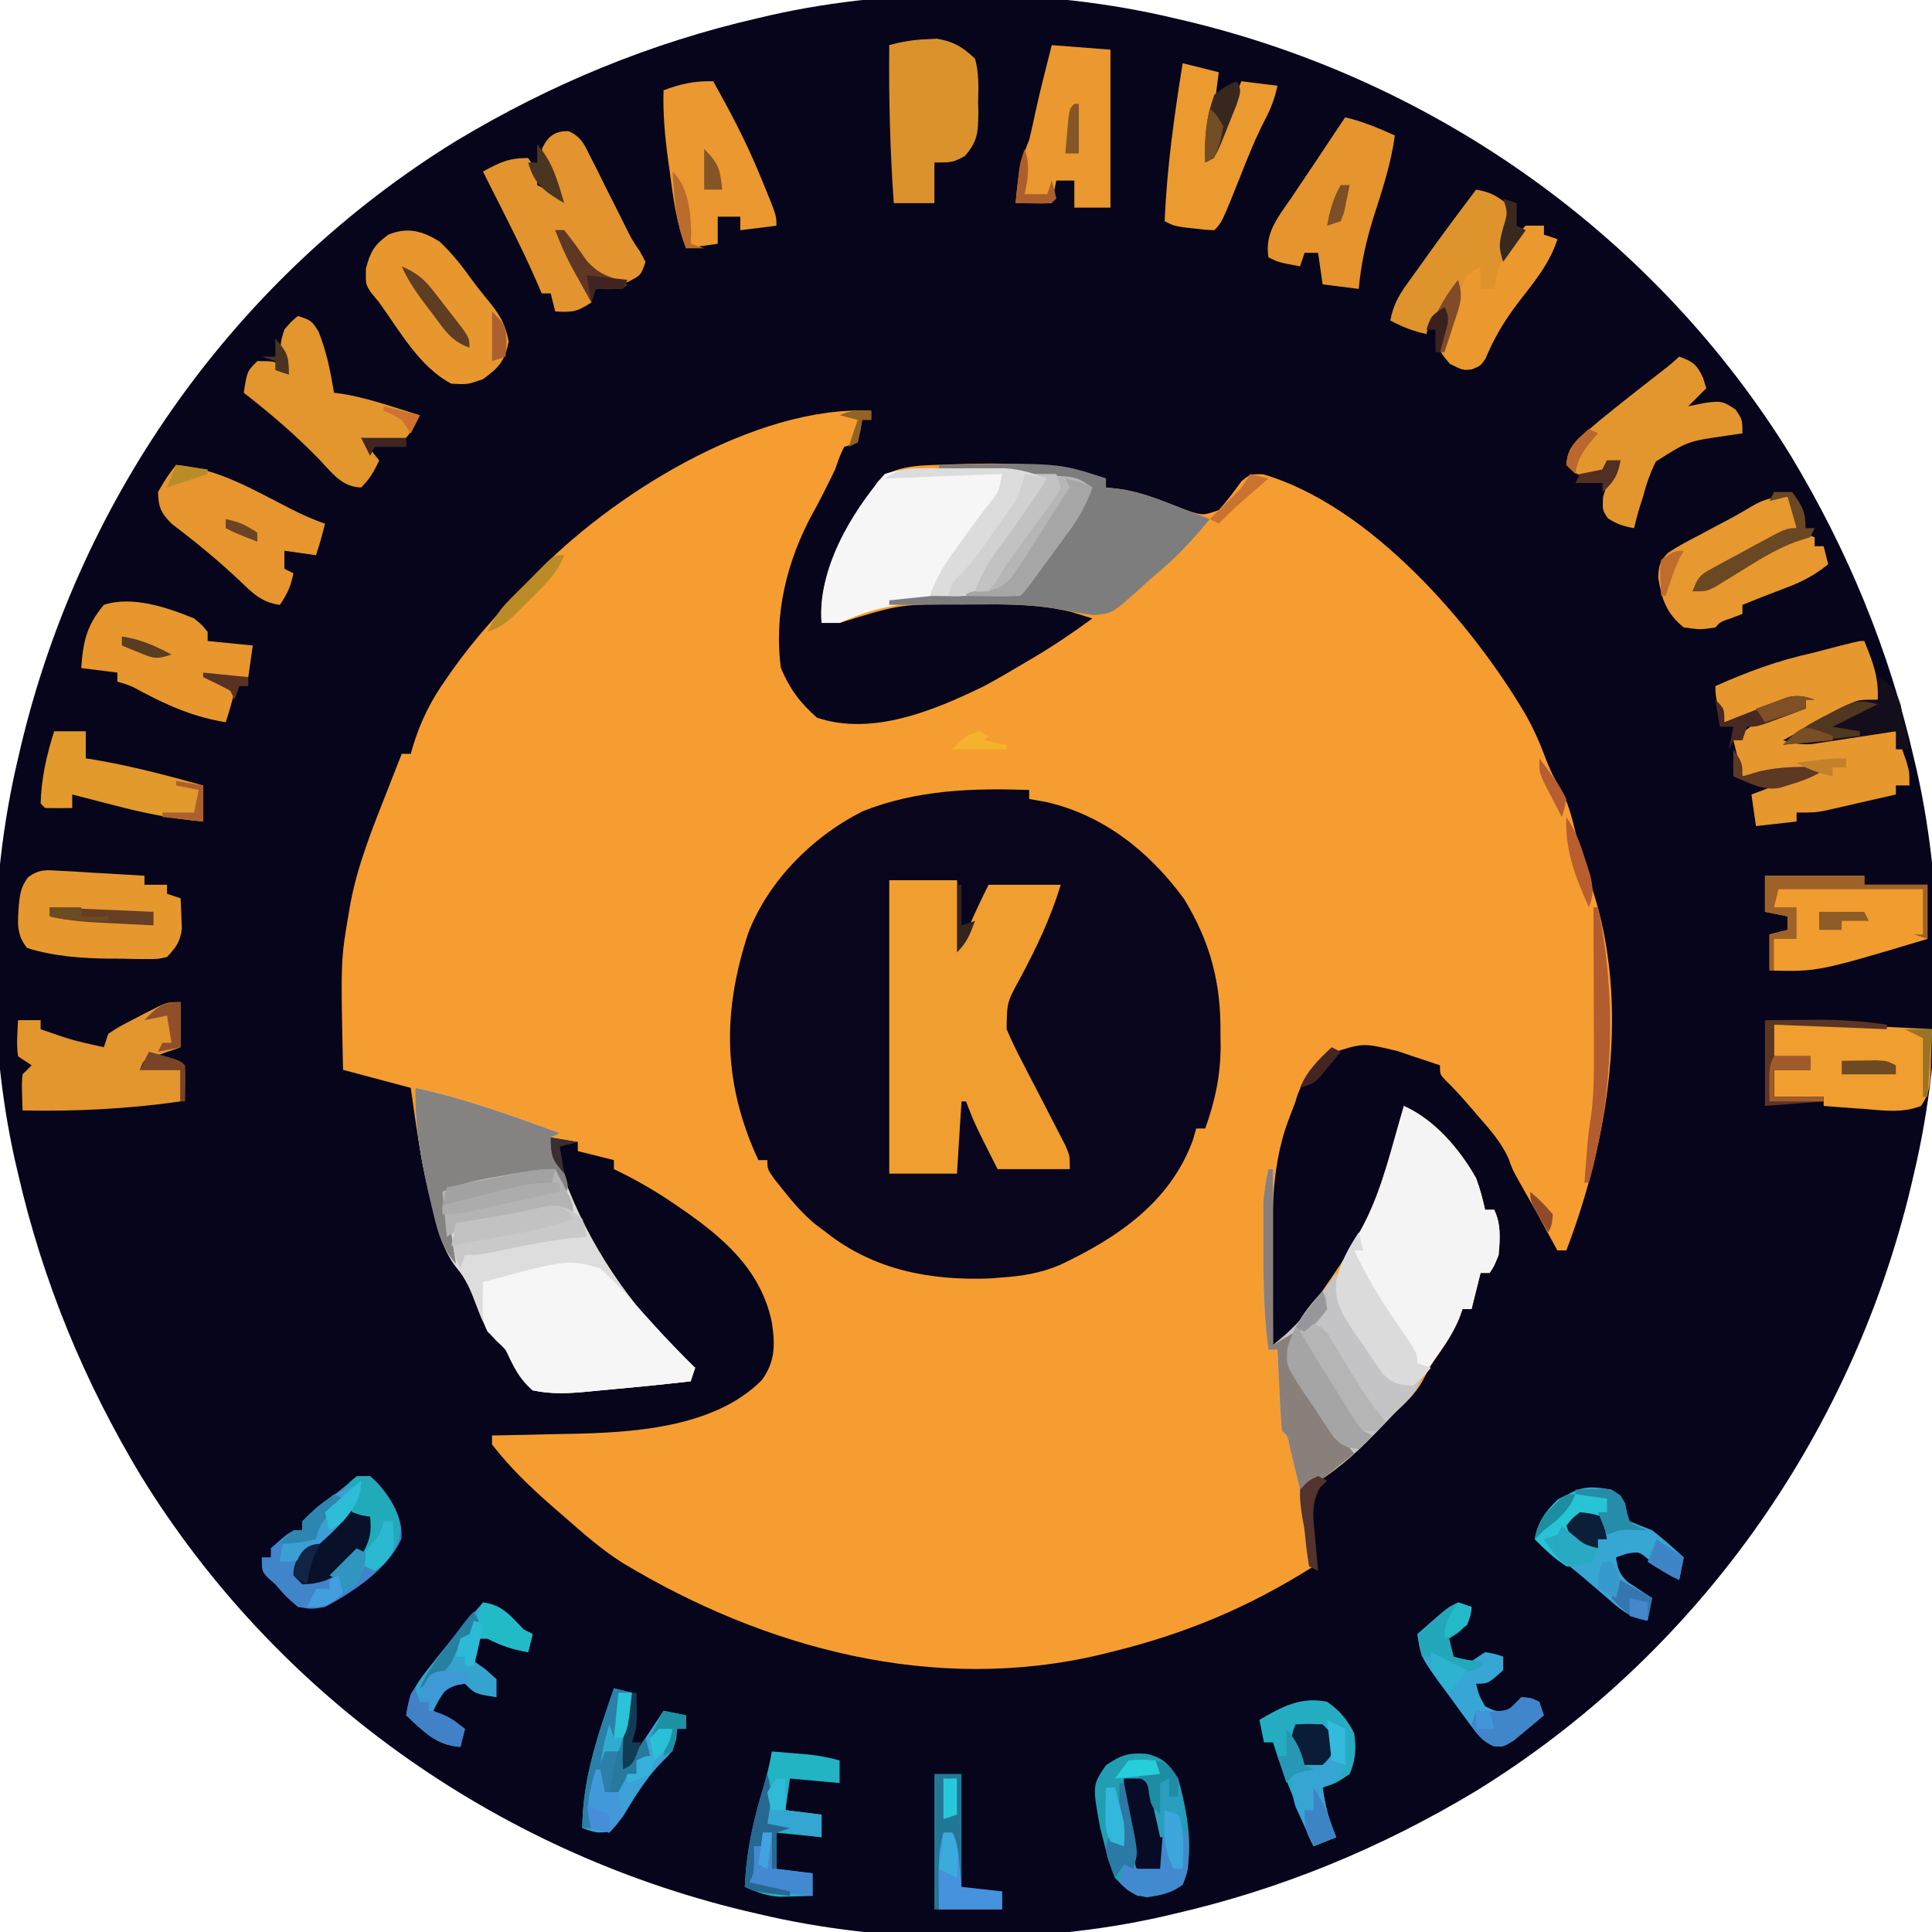 <?xml version="1.0" encoding="UTF-8"?>
<svg version="1.1" xmlns="http://www.w3.org/2000/svg" width="428" height="428">
<path d="M0 0 C1.518 0.354 1.518 0.354 3.066 0.715 C58.374 14.002 106.869 48.5 136.75 97 C149.357 117.934 158.542 140.16 164 164 C164.318 165.352 164.318 165.352 164.642 166.731 C170.992 194.987 170.704 227.855 164 256 C163.764 257.012 163.528 258.024 163.285 259.066 C149.998 314.374 115.5 362.869 67 392.75 C46.066 405.357 23.84 414.542 0 420 C-0.901 420.212 -1.802 420.423 -2.731 420.642 C-30.987 426.992 -63.855 426.704 -92 420 C-93.012 419.764 -94.024 419.528 -95.066 419.285 C-150.374 405.998 -198.869 371.5 -228.75 323 C-241.357 302.066 -250.542 279.84 -256 256 C-256.212 255.099 -256.423 254.198 -256.642 253.269 C-262.992 225.013 -262.704 192.145 -256 164 C-255.764 162.988 -255.528 161.976 -255.285 160.934 C-241.998 105.626 -207.5 57.131 -159 27.25 C-138.066 14.643 -115.84 5.458 -92 0 C-90.648 -0.318 -90.648 -0.318 -89.269 -0.642 C-61.013 -6.992 -28.145 -6.704 0 0 Z " fill="#07051C" transform="translate(260,4)"/>
<path d="M0 0 C0 0.66 0 1.32 0 2 C-0.66 2 -1.32 2 -2 2 C-2.33 3.65 -2.66 5.3 -3 7 C-3.99 7.33 -4.98 7.66 -6 8 C-7.025 10.181 -7.025 10.181 -8 13 C-8.609 14.278 -9.236 15.549 -9.875 16.812 C-10.223 17.507 -10.571 18.202 -10.93 18.918 C-11.601 20.224 -12.291 21.52 -13.008 22.801 C-18.67 33.211 -21.624 45.175 -20 57 C-18.036 61.628 -15.793 64.681 -12 68 C0.299 72.1 13.934 66.382 25 61 C27.923 59.432 30.778 57.765 33.625 56.062 C34.337 55.645 35.048 55.228 35.781 54.799 C40.366 52.083 44.703 49.152 49 46 C47.989 45.691 46.979 45.381 45.938 45.062 C45.369 44.888 44.801 44.714 44.215 44.535 C37.43 42.896 30.747 42.842 23.812 42.875 C22.278 42.881 22.278 42.881 20.713 42.887 C6.433 42.829 6.433 42.829 -7 47 C-8.32 47 -9.64 47 -11 47 C-11.816 35.784 -5.782 27.269 0 18 C0.463 17.248 0.926 16.497 1.402 15.723 C5.132 11.701 12.014 12.15 17.178 11.891 C28.601 11.504 41.048 11.349 52 15 C52 15.66 52 16.32 52 17 C53.007 17.111 54.014 17.222 55.051 17.336 C60.251 18.077 64.926 20.13 69.793 22.039 C73.525 23.214 73.525 23.214 77 22 C78.842 19.973 80.409 17.828 82.023 15.617 C84 14 84 14 86.891 14.086 C110.518 21.032 133.139 47.116 145.141 67.586 C146.682 70.417 147.944 73.112 149.062 76.125 C150.038 78.745 150.992 80.988 152.496 83.352 C154.328 86.578 155.111 89.651 156 93.25 C157.048 97.422 158.121 101.528 159.625 105.562 C168.218 131.296 163.437 161.275 154 186 C153.34 186 152.68 186 152 186 C151.613 185.287 151.227 184.574 150.828 183.84 C147.356 177.445 147.356 177.445 143.75 171.125 C142 168 142 168 141.23 165.719 C139.575 162.062 137.192 159.378 134.562 156.375 C134.072 155.803 133.582 155.23 133.076 154.641 C131.168 152.426 129.263 150.252 127.152 148.227 C126 147 126 147 126 145 C124.005 144.319 122.004 143.656 120 143 C118.907 142.629 117.814 142.257 116.688 141.875 C108.992 140.001 108.992 140.001 101.719 142.391 C97.982 145.504 95.284 148.214 94 153 C93.489 154.379 92.967 155.753 92.438 157.125 C88.202 168.404 88.864 180.348 88.938 192.25 C88.943 193.689 88.947 195.128 88.951 196.566 C88.962 200.044 88.979 203.522 89 207 C93.029 203.893 95.988 200.665 98.875 196.5 C99.308 195.88 99.74 195.26 100.186 194.621 C101.472 192.757 102.74 190.882 104 189 C104.669 188.002 105.338 187.005 106.027 185.977 C110.975 178.073 113.531 169.907 116 161 C116.378 159.673 116.757 158.346 117.137 157.02 C117.422 156.023 117.706 155.027 118 154 C124.822 157.06 130.364 163.538 134 170 C134.878 172.336 135.451 174.556 136 177 C136.66 177 137.32 177 138 177 C139.585 180.17 139.294 183.54 139 187 C138 189.5 138 189.5 137 191 C136.34 191 135.68 191 135 191 C134.01 194.96 134.01 194.96 133 199 C132.34 199 131.68 199 131 199 C130.732 199.731 130.464 200.462 130.188 201.215 C129.026 203.939 127.688 206.137 126 208.562 C123.854 211.645 123.854 211.645 122.125 214.965 C120.543 217.828 118.357 219.74 116 222 C115.052 222.975 114.108 223.955 113.168 224.938 C107.809 230.468 102.848 235.312 96 239 C96.617 244.674 97.279 250.339 98 256 C83.48 265.134 69.627 270.946 53 275 C52.269 275.181 51.538 275.362 50.785 275.548 C14.015 284.289 -23.612 274.255 -55.246 255.124 C-59.842 252.18 -63.917 248.604 -68 245 C-68.888 244.233 -69.776 243.466 -70.691 242.676 C-75.551 238.41 -80.033 234.115 -84 229 C-84 228.34 -84 227.68 -84 227 C-82.693 226.978 -82.693 226.978 -81.361 226.956 C-78.063 226.894 -74.766 226.82 -71.469 226.738 C-70.055 226.705 -68.64 226.677 -67.225 226.654 C-53.153 226.419 -34.76 225.383 -24.25 214.75 C-21.238 210.675 -21.273 206.874 -22 202 C-24.671 188.868 -35.004 181.412 -45.544 174.413 C-49.252 172.006 -53 169.901 -57 168 C-57 167.34 -57 166.68 -57 166 C-59.64 165.34 -62.28 164.68 -65 164 C-65 163.34 -65 162.68 -65 162 C-66.98 161.67 -68.96 161.34 -71 161 C-66.385 177.14 -59.102 190.405 -48 203 C-47.059 204.164 -46.121 205.33 -45.188 206.5 C-43.251 208.713 -41.437 210.375 -39 212 C-39.33 212.99 -39.66 213.98 -40 215 C-45.779 215.657 -51.559 216.254 -57.353 216.764 C-59.011 216.912 -60.667 217.069 -62.323 217.24 C-66.67 217.666 -70.714 217.926 -75 217 C-77.319 214.947 -78.499 213.146 -79.824 210.359 C-80.89 207.893 -80.89 207.893 -82.988 206.074 C-85.412 203.576 -86.287 201.312 -87.5 198.062 C-88.728 194.78 -89.731 192.32 -91.996 189.629 C-94.593 186.222 -95.495 182.98 -96.562 178.875 C-96.772 178.101 -96.981 177.327 -97.196 176.53 C-99.461 167.799 -100.783 158.927 -102 150 C-106.95 148.68 -111.9 147.36 -117 146 C-117.53 121.709 -117.53 121.709 -115.688 111 C-115.57 110.315 -115.452 109.63 -115.331 108.924 C-113.702 100.441 -110.47 92.446 -107.312 84.438 C-106.992 83.62 -106.672 82.802 -106.342 81.959 C-105.563 79.972 -104.782 77.986 -104 76 C-103.34 76 -102.68 76 -102 76 C-101.841 75.441 -101.683 74.882 -101.52 74.306 C-99.776 68.591 -97.459 64.039 -94 59.188 C-93.52 58.502 -93.04 57.817 -92.546 57.112 C-87.869 50.572 -82.61 44.742 -77 39 C-76.41 38.359 -75.819 37.719 -75.211 37.059 C-58.052 18.843 -25.786 -1.316 0 0 Z " fill="#F69D31" transform="translate(193,91)"/>
<path d="M0 0 C0 0.66 0 1.32 0 2 C1.918 2.34 1.918 2.34 3.875 2.688 C16.583 5.637 26.628 13.694 34.277 24.098 C40.151 33.721 42.516 42.781 42.375 54 C42.387 54.92 42.398 55.841 42.41 56.789 C42.383 63.305 41.188 68.873 39 75 C38.34 75 37.68 75 37 75 C36.746 75.877 36.492 76.753 36.23 77.656 C31.179 91.383 19.479 99.248 6.832 105.217 C2.642 107.008 -1.483 107.693 -6 108 C-6.833 108.068 -7.665 108.137 -8.523 108.207 C-21.86 108.748 -34.414 106.372 -45 98 C-45.834 97.372 -46.668 96.744 -47.527 96.098 C-50.142 93.879 -52.184 91.56 -54.312 88.875 C-55.01 88.006 -55.707 87.137 -56.426 86.242 C-58 84 -58 84 -58 82 C-58.66 82 -59.32 82 -60 82 C-67.843 65.078 -68.071 49.311 -62.191 31.559 C-57.663 19.985 -47.865 10.193 -36.812 4.688 C-24.81 -0.042 -12.68 -0.419 0 0 Z " fill="#09051C" transform="translate(228,175)"/>
<path d="M0 0 C10.997 2.347 21.445 6.183 32 10 C31.01 10.495 31.01 10.495 30 11 C34.615 27.14 41.898 40.405 53 53 C53.941 54.164 54.879 55.33 55.812 56.5 C57.749 58.713 59.563 60.375 62 62 C61.67 62.99 61.34 63.98 61 65 C55.221 65.657 49.441 66.254 43.647 66.764 C41.989 66.912 40.333 67.069 38.677 67.24 C34.33 67.666 30.286 67.926 26 67 C23.681 64.947 22.501 63.146 21.176 60.359 C20.11 57.893 20.11 57.893 18.012 56.074 C15.588 53.576 14.713 51.312 13.5 48.062 C12.273 44.784 11.28 42.331 9.008 39.652 C6.352 36.144 5.46 32.719 4.375 28.5 C4.163 27.706 3.952 26.913 3.734 26.095 C1.499 17.474 -0.145 8.933 0 0 Z " fill="#DDDDDE" transform="translate(92,241)"/>
<path d="M0 0 C4.95 0 9.9 0 15 0 C15.33 4.62 15.66 9.24 16 14 C16.619 12.598 17.238 11.195 17.875 9.75 C19.183 6.786 20.549 3.901 22 1 C27.28 1 32.56 1 38 1 C35.737 8.353 32.677 14.836 29.053 21.602 C26.076 27.013 26.076 27.013 26 33 C27.127 35.613 28.296 38.058 29.625 40.562 C29.985 41.263 30.346 41.963 30.717 42.684 C31.803 44.794 32.9 46.897 34 49 C35.176 51.266 36.34 53.538 37.5 55.812 C38.227 57.214 38.227 57.214 38.969 58.645 C40 61 40 61 40 64 C34.72 64 29.44 64 24 64 C18.911 53.955 18.911 53.955 17 49 C16.67 49 16.34 49 16 49 C15.67 54.28 15.34 59.56 15 65 C10.05 65 5.1 65 0 65 C0 43.55 0 22.1 0 0 Z " fill="#F09E2F" transform="translate(197,195)"/>
<path d="M0 0 C6.822 3.06 12.364 9.538 16 16 C16.878 18.336 17.451 20.556 18 23 C18.66 23 19.32 23 20 23 C21.585 26.17 21.294 29.54 21 33 C20 35.5 20 35.5 19 37 C18.34 37 17.68 37 17 37 C16.34 39.64 15.68 42.28 15 45 C14.34 45 13.68 45 13 45 C12.742 45.718 12.484 46.436 12.219 47.176 C10.933 50.156 9.384 52.549 7.5 55.188 C6.892 56.047 6.283 56.907 5.656 57.793 C4 60 4 60 2 62 C-0.993 61.827 -2.517 61.47 -4.685 59.361 C-6.272 57.067 -7.843 54.769 -9.375 52.438 C-10.212 51.257 -10.212 51.257 -11.066 50.053 C-13.575 46.297 -15.47 43.373 -15.055 38.754 C-14.026 35.092 -12.869 32.632 -10.75 29.5 C-6.341 22.375 -4.22 15.005 -2 7 C-1.622 5.673 -1.243 4.346 -0.863 3.02 C-0.578 2.023 -0.294 1.027 0 0 Z " fill="#F4F4F4" transform="translate(311,245)"/>
<path d="M0 0 C1.224 -0.012 2.448 -0.024 3.709 -0.037 C4.894 -0.039 6.08 -0.041 7.301 -0.043 C8.381 -0.047 9.462 -0.051 10.575 -0.055 C13.89 0.203 16.588 1.013 19.688 2.188 C18.298 6.128 16.449 9.109 13.938 12.438 C10.761 16.7 7.77 21.024 4.914 25.508 C3.349 27.651 2.239 28.095 -0.356 28.529 C-1.593 28.681 -1.593 28.681 -2.855 28.836 C-3.765 28.955 -4.674 29.073 -5.611 29.195 C-7.517 29.438 -9.423 29.675 -11.33 29.906 C-16.879 30.64 -21.235 31.878 -26.312 34.188 C-27.633 34.188 -28.953 34.188 -30.312 34.188 C-31.176 22.316 -23.931 10.018 -16.312 1.188 C-11.069 -0.56 -5.488 0.003 0 0 Z " fill="#F6F6F6" transform="translate(212.312,103.812)"/>
<path d="M0 0 C26.462 -0.513 26.462 -0.513 37 3 C37 3.66 37 4.32 37 5 C37.981 5.102 38.962 5.204 39.973 5.309 C44.378 5.938 48.315 7.437 52.438 9.062 C53.169 9.344 53.901 9.626 54.654 9.916 C56.439 10.604 58.22 11.301 60 12 C56.329 16.497 52.587 20.497 48.129 24.219 C46.662 25.446 45.233 26.721 43.84 28.031 C38.405 32.862 38.405 32.862 34.453 33.25 C31.899 33.002 29.505 32.552 27 32 C22.127 31.193 17.472 30.882 12.535 30.902 C11.857 30.904 11.179 30.905 10.48 30.907 C8.341 30.912 6.202 30.925 4.062 30.938 C2.601 30.943 1.139 30.947 -0.322 30.951 C-3.882 30.962 -7.441 30.979 -11 31 C-11 30.67 -11 30.34 -11 30 C-4.73 29.34 1.54 28.68 8 28 C8.66 26.35 9.32 24.7 10 23 C11.2 21.216 12.455 19.467 13.75 17.75 C17.332 12.933 20.722 8.028 24 3 C18.877 2.014 13.823 1.69 8.625 1.438 C7.378 1.373 7.378 1.373 6.105 1.307 C4.07 1.201 2.035 1.1 0 1 C0 0.67 0 0.34 0 0 Z " fill="#7E7D7E" transform="translate(208,103)"/>
<path d="M0 0 C1.887 4.638 3.212 7.95 3 13 C2.394 13.231 1.788 13.461 1.164 13.699 C-5.081 16.13 -11.053 18.913 -17 22 C-15.938 21.856 -14.876 21.711 -13.781 21.562 C-12.354 21.375 -10.927 21.187 -9.5 21 C-8.804 20.905 -8.108 20.809 -7.391 20.711 C-2.553 20.084 2.122 19.912 7 20 C7.506 21.436 8.004 22.874 8.5 24.312 C8.778 25.113 9.057 25.914 9.344 26.738 C10 29 10 29 10 32 C9.01 32 8.02 32 7 32 C7 32.66 7 33.32 7 34 C4.084 34.672 1.168 35.338 -1.75 36 C-2.575 36.191 -3.4 36.382 -4.25 36.578 C-5.049 36.759 -5.848 36.939 -6.672 37.125 C-7.772 37.376 -7.772 37.376 -8.894 37.633 C-11 38 -11 38 -15 38 C-15 38.66 -15 39.32 -15 40 C-19.455 40.495 -19.455 40.495 -24 41 C-24.33 38.69 -24.66 36.38 -25 34 C-20.359 32.239 -15.722 30.535 -11 29 C-16.461 28.902 -21.593 29.228 -27 30 C-27.66 27.36 -28.32 24.72 -29 22 C-24.148 17.736 -19.563 15 -13 15 C-13 14.34 -13 13.68 -13 13 C-19.011 14.63 -25.017 16.271 -31 18 C-32.257 15.094 -33 13.204 -33 10 C-25.966 6.845 -19.132 4.327 -11.594 2.676 C-1.091 -0.061 -1.091 -0.061 0 0 Z " fill="#E6972E" transform="translate(413,142)"/>
<path d="M0 0 C4.245 3.891 8.029 8.273 11.895 12.539 C14.848 15.783 17.875 18.92 21 22 C20.505 23.485 20.505 23.485 20 25 C14.221 25.657 8.441 26.254 2.647 26.764 C0.989 26.912 -0.667 27.069 -2.323 27.24 C-6.67 27.666 -10.714 27.926 -15 27 C-17.944 24.393 -19.338 21.512 -21 18 C-22.298 16.632 -23.616 15.281 -25 14 C-26.203 11.595 -26.101 10.05 -26.062 7.375 C-26.053 6.558 -26.044 5.74 -26.035 4.898 C-26.024 4.272 -26.012 3.645 -26 3 C-7.18 -2.034 -7.18 -2.034 0 0 Z " fill="#F6F6F7" transform="translate(133,281)"/>
<path d="M0 0 C0.33 0 0.66 0 1 0 C1 12.87 1 25.74 1 39 C5.066 35.747 7.847 32.875 10.812 28.75 C11.219 28.196 11.626 27.641 12.045 27.07 C13.036 25.718 14.019 24.36 15 23 C16 25 16 25 16.215 27.602 C17.301 32.303 19.761 35.507 22.562 39.375 C23.083 40.111 23.603 40.847 24.139 41.605 C25.416 43.411 26.703 45.208 28 47 C30.97 46.505 30.97 46.505 34 46 C32.743 49.772 30.862 51.25 28 54 C27.063 54.975 26.131 55.954 25.203 56.938 C19.632 62.748 14.511 67.738 7 71 C6.693 69.718 6.693 69.718 6.379 68.41 C6.109 67.305 5.84 66.201 5.562 65.062 C5.296 63.96 5.029 62.858 4.754 61.723 C4.27 59.106 4.27 59.106 3 58 C2.844 56.66 2.75 55.312 2.684 53.965 C2.621 52.752 2.621 52.752 2.557 51.514 C2.517 50.664 2.478 49.813 2.438 48.938 C2.394 48.083 2.351 47.229 2.307 46.35 C2.2 44.233 2.1 42.117 2 40 C1.34 40 0.68 40 0 40 C-0.998 32.557 -1.15 25.254 -1.125 17.75 C-1.129 16.592 -1.133 15.435 -1.137 14.242 C-1.135 13.126 -1.134 12.01 -1.133 10.859 C-1.132 9.854 -1.131 8.848 -1.129 7.812 C-1.005 5.106 -0.607 2.636 0 0 Z " fill="#C4C3C5" transform="translate(281,259)"/>
<path d="M0 0 C3.693 0.659 4.706 1.529 8 4 C7.34 7.63 6.68 11.26 6 15 C7.114 13.268 7.114 13.268 8.25 11.5 C9.516 9.531 9.516 9.531 11 8 C12.32 8 13.64 8 15 8 C15 8.66 15 9.32 15 10 C15.99 10.33 16.98 10.66 18 11 C16.2 16.537 12.668 20.661 9.164 25.209 C6.212 29.12 3.947 32.886 2.068 37.423 C1 39 1 39 -0.943 39.81 C-3 40 -3 40 -5.812 38.625 C-8 36 -8 36 -8.094 33.727 C-7.835 31.449 -7.483 29.239 -7 27 C-10.248 28.722 -10.248 28.722 -11 32 C-13.929 31.372 -16.361 30.414 -19 29 C-18.387 25.852 -17.352 23.77 -15.488 21.172 C-14.977 20.454 -14.466 19.736 -13.939 18.996 C-13.403 18.255 -12.866 17.514 -12.312 16.75 C-11.795 16.024 -11.277 15.299 -10.744 14.551 C-7.234 9.647 -3.637 4.81 0 0 Z " fill="#DF932D" transform="translate(327,42)"/>
<path d="M0 0 C2.87 1.345 3.5 3.075 4.905 5.888 C5.42 6.9 5.935 7.912 6.465 8.954 C6.99 10.02 7.516 11.086 8.057 12.185 C9.109 14.274 10.162 16.362 11.217 18.45 C11.679 19.381 12.14 20.312 12.616 21.271 C13.964 23.986 13.964 23.986 15.73 26.59 C16.356 27.75 16.356 27.75 16.994 28.935 C15.994 31.935 15.994 31.935 12.869 33.497 C8.994 33.935 8.994 33.935 7.08 32.86 C3.998 30.257 1.098 27.399 -1.006 23.935 C-1.006 23.275 -1.006 22.615 -1.006 21.935 C-1.666 21.935 -2.326 21.935 -3.006 21.935 C-2.428 22.838 -1.851 23.742 -1.256 24.673 C-0.505 25.864 0.245 27.055 0.994 28.247 C1.376 28.842 1.758 29.437 2.151 30.05 C4.994 34.595 4.994 34.595 4.994 37.935 C1.766 40.087 0.71 40.135 -3.006 39.935 C-3.336 38.615 -3.666 37.295 -4.006 35.935 C-4.666 35.935 -5.326 35.935 -6.006 35.935 C-6.521 34.738 -7.037 33.542 -7.568 32.31 C-10.483 25.738 -13.763 19.348 -17.006 12.935 C-17.673 11.602 -18.34 10.269 -19.006 8.935 C-15.276 6.9 -13.337 5.935 -9.006 5.935 C-7.006 8.935 -7.006 8.935 -7.006 11.935 C-5.686 12.595 -4.366 13.255 -3.006 13.935 C-2.736 10.873 -2.736 10.873 -4.568 8.497 C-6.006 5.935 -6.006 5.935 -5.881 3.747 C-4.589 1.071 -3.002 -0.098 0 0 Z " fill="#E3942E" transform="translate(126.006,29.065)"/>
<path d="M0 0 C2.713 2.581 4.833 5.253 7.004 8.293 C8.047 9.728 9.14 11.128 10.277 12.488 C13.007 15.796 14.45 17.836 15.25 22.125 C14.358 26.424 13.106 27.874 9.562 30.438 C6.188 31.625 6.188 31.625 2.562 31.438 C-4.423 27.848 -8.984 19.635 -13.438 13.438 C-14.021 12.729 -14.605 12.02 -15.207 11.289 C-16.438 9.438 -16.438 9.438 -16.375 5.938 C-15.359 2.144 -14.555 0.753 -11.438 -1.562 C-7.219 -3.332 -3.763 -2.412 0 0 Z " fill="#E7972E" transform="translate(97.438,53.562)"/>
<path d="M0 0 C1.073 0.055 2.146 0.11 3.252 0.166 C4.931 0.275 4.931 0.275 6.645 0.387 C8.341 0.479 8.341 0.479 10.072 0.572 C12.868 0.726 15.663 0.893 18.457 1.074 C18.457 1.734 18.457 2.394 18.457 3.074 C20.107 3.074 21.757 3.074 23.457 3.074 C23.457 3.734 23.457 4.394 23.457 5.074 C24.447 5.404 25.437 5.734 26.457 6.074 C26.539 7.49 26.597 8.907 26.645 10.324 C26.697 11.508 26.697 11.508 26.75 12.715 C26.38 15.697 25.503 16.894 23.457 19.074 C21.347 19.56 21.347 19.56 18.922 19.535 C17.583 19.529 17.583 19.529 16.217 19.523 C15.285 19.499 14.354 19.474 13.395 19.449 C12.49 19.448 11.586 19.447 10.654 19.445 C4.52 19.366 -1.663 18.944 -7.543 17.074 C-10.026 14.039 -9.612 11.206 -9.355 7.449 C-9.103 4.944 -8.846 3.488 -7.353 1.448 C-4.81 -0.482 -3.157 -0.184 0 0 Z " fill="#E6972E" transform="translate(13.543,192.926)"/>
<path d="M0 0 C7.26 0 14.52 0 22 0 C22 0.66 22 1.32 22 2 C26.62 2 31.24 2 36 2 C36 5.96 36 9.92 36 14 C11.714 21.271 11.714 21.271 1 21 C1 18.36 1 15.72 1 13 C2.32 12.67 3.64 12.34 5 12 C5 11.01 5 10.02 5 9 C3.35 8.67 1.7 8.34 0 8 C0 5.36 0 2.72 0 0 Z " fill="#F09C2F" transform="translate(391,194)"/>
<path d="M0 0 C0 3.3 0 6.6 0 10 C-2.051 10.716 -4.102 11.432 -6.152 12.148 C-8.187 12.853 -8.187 12.853 -9 15 C-6.03 15 -3.06 15 0 15 C0 17.31 0 19.62 0 22 C-11.738 23.664 -23.149 24.249 -35 24 C-35.195 17.945 -35.195 17.945 -35 16 C-34.34 15.34 -33.68 14.68 -33 14 C-33.99 13.34 -34.98 12.68 -36 12 C-36.408 9.288 -36.133 6.756 -36 4 C-34.35 4 -32.7 4 -31 4 C-31 4.66 -31 5.32 -31 6 C-24.112 8.41 -24.112 8.41 -17 10 C-16.67 9.01 -16.34 8.02 -16 7 C-13.566 5.43 -13.566 5.43 -10.562 3.875 C-9.574 3.357 -8.585 2.839 -7.566 2.305 C-3.033 0 -3.033 0 0 0 Z " fill="#E3952E" transform="translate(40,222)"/>
<path d="M0 0 C1.797 1.477 1.797 1.477 3 3 C3 3.66 3 4.32 3 5 C6.3 5.33 9.6 5.66 13 6 C12.67 8.31 12.34 10.62 12 13 C9.03 13 6.06 13 3 13 C4.98 13.99 6.96 14.98 9 16 C8.424 18.386 7.778 20.667 7 23 C0.149 21.858 -5.261 19.583 -11.398 16.34 C-14.006 14.913 -14.006 14.913 -17 14 C-17 13.34 -17 12.68 -17 12 C-19.64 11.67 -22.28 11.34 -25 11 C-24.598 5.17 -23.853 1.647 -20 -3 C-13.747 -5.084 -5.949 -2.434 0 0 Z " fill="#E7972E" transform="translate(43,137)"/>
<path d="M0 0 C3 1 3 1 4.562 3.438 C6.355 7.88 7.209 12.29 8 17 C8.848 17.122 9.696 17.245 10.57 17.371 C14.12 18.022 17.435 18.974 20.875 20.062 C22.027 20.425 23.18 20.787 24.367 21.16 C25.236 21.437 26.105 21.714 27 22 C25.848 24.468 24.952 26.048 23 28 C20.836 27.977 20.836 27.977 18.375 27.625 C17.558 27.514 16.74 27.403 15.898 27.289 C15.272 27.194 14.645 27.098 14 27 C15.32 28.65 16.64 30.3 18 32 C16.848 34.468 15.952 36.048 14 38 C9.768 37.854 7.691 34.92 4.938 32 C-0.353 26.5 -5.987 21.71 -12 17 C-11.25 12.25 -11.25 12.25 -9 10 C-5 10 -5 10 -3.25 11.5 C-2.837 11.995 -2.425 12.49 -2 13 C-2.351 12.278 -2.701 11.556 -3.062 10.812 C-4.128 7.616 -4.081 6.161 -3 3 C-1.438 1.188 -1.438 1.188 0 0 Z " fill="#E3952E" transform="translate(66,70)"/>
<path d="M0 0 C4.29 0.33 8.58 0.66 13 1 C13 12.55 13 24.1 13 36 C10.36 36 7.72 36 5 36 C5 34.02 5 32.04 5 30 C3.68 30 2.36 30 1 30 C0.505 32.475 0.505 32.475 0 35 C-2.64 35 -5.28 35 -8 35 C-7.582 29.946 -6.995 25.694 -5 21 C-4.472 18.885 -4.025 16.758 -3.574 14.625 C-2.502 9.721 -1.23 4.866 0 0 Z " fill="#EA982F" transform="translate(233,10)"/>
<path d="M0 0 C2.993 1.098 3.846 1.677 5.25 4.625 C5.497 5.409 5.745 6.192 6 7 C4.68 8.32 3.36 9.64 2 11 C3.237 10.752 4.475 10.505 5.75 10.25 C9.052 9.829 9.653 9.757 12.5 11.75 C14 14 14 14 14 17 C12.831 17.173 11.662 17.345 10.457 17.523 C1.876 18.753 1.876 18.753 -5.172 23.246 C-6.441 25.82 -7.294 28.221 -8 31 C-8.235 31.728 -8.469 32.457 -8.711 33.207 C-9.206 34.786 -9.615 36.391 -10 38 C-12.282 37.607 -13.867 37.087 -15.812 35.812 C-17 34 -17 34 -16.875 31.125 C-15.994 27.98 -14.822 25.694 -13 23 C-13.99 23 -14.98 23 -16 23 C-16.66 24.32 -17.32 25.64 -18 27 C-22.75 26.25 -22.75 26.25 -25 24 C-24.801 21.385 -24.18 20.201 -22.426 18.246 C-21.728 17.649 -21.031 17.052 -20.312 16.438 C-19.515 15.754 -18.717 15.071 -17.895 14.367 C-13.266 10.582 -8.568 6.888 -3.844 3.223 C-1.854 1.688 -1.854 1.688 0 0 Z " fill="#E4962E" transform="translate(372,79)"/>
<path d="M0 0 C3.919 0.893 7.33 2.377 11 4 C10.162 10.387 8.116 16.364 6.172 22.48 C4.562 27.681 3.503 32.576 3 38 C0.36 37.67 -2.28 37.34 -5 37 C-5.33 34.69 -5.66 32.38 -6 30 C-6.99 30 -7.98 30 -9 30 C-9.33 30.99 -9.66 31.98 -10 33 C-14.75 32.125 -14.75 32.125 -17 31 C-17.884 25.525 -14.813 22.051 -11.875 17.75 C-11.374 16.997 -10.873 16.245 -10.356 15.469 C-8.914 13.306 -7.458 11.153 -6 9 C-4.77 7.147 -3.54 5.293 -2.312 3.438 C-1.543 2.291 -0.773 1.145 0 0 Z " fill="#E5942E" transform="translate(298,26)"/>
<path d="M0 0 C3.668 6.542 7.12 13.073 10 20 C10.374 20.895 10.748 21.789 11.133 22.711 C14 29.708 14 29.708 14 32 C11.36 32.33 8.72 32.66 6 33 C6 32.01 6 31.02 6 30 C4.35 30 2.7 30 1 30 C1 31.98 1 33.96 1 36 C-2.465 36.495 -2.465 36.495 -6 37 C-8.147 31.466 -8.862 25.909 -9.625 20.062 C-9.759 19.099 -9.893 18.135 -10.031 17.143 C-10.714 12.047 -11.157 7.141 -11 2 C-7.139 0.563 -4.104 -0.112 0 0 Z " fill="#EA982F" transform="translate(158,18)"/>
<path d="M0 0 C9.277 0.79 17.047 5.462 25.215 9.625 C27.792 10.933 30.253 12.084 33 13 C32.424 15.386 31.778 17.667 31 20 C28.69 19.67 26.38 19.34 24 19 C24 20.32 24 21.64 24 23 C24.66 23.33 25.32 23.66 26 24 C25.387 26.962 24.746 28.381 23 31 C18.888 30.466 16.873 28.302 13.938 25.5 C9.207 21.05 4.306 17.023 -0.883 13.105 C-3.327 10.675 -3.896 9.422 -4 6 C-2.062 2.688 -2.062 2.688 0 0 Z " fill="#E7952F" transform="translate(39,103)"/>
<path d="M0 0 C11.701 -0.16 23.319 0.336 35 1 C34.94 3.44 34.853 5.874 34.75 8.312 C34.736 9.003 34.722 9.693 34.707 10.404 C34.562 13.4 34.334 15.536 32.562 18 C28.471 19.597 24.568 19.048 20.25 18.688 C19.362 18.626 18.474 18.565 17.559 18.502 C15.371 18.349 13.185 18.181 11 18 C11 17.34 11 16.68 11 16 C7.37 16 3.74 16 0 16 C0 14.02 0 12.04 0 10 C2.64 10 5.28 10 8 10 C8 9.01 8 8.02 8 7 C5.36 7 2.72 7 0 7 C0 4.69 0 2.38 0 0 Z " fill="#F09E2F" transform="translate(393,227)"/>
<path d="M0 0 C0.73 -0.037 1.459 -0.075 2.211 -0.113 C5.957 0.547 7.84 1.709 10.625 4.312 C11.493 7.498 11.419 10.53 11.312 13.812 C11.327 14.667 11.342 15.522 11.357 16.402 C11.301 20.663 11.225 22.634 8.332 25.906 C5.625 27.312 5.625 27.312 1.625 27.312 C1.625 30.282 1.625 33.252 1.625 36.312 C-1.345 36.312 -4.315 36.312 -7.375 36.312 C-8.203 24.627 -8.498 13.026 -8.375 1.312 C-5.553 0.527 -2.929 0.098 0 0 Z " fill="#DB922D" transform="translate(205.375,8.688)"/>
<path d="M0 0 C2 3 2 3 2 7 C1.339 7.353 0.678 7.706 -0.004 8.07 C-2.985 9.666 -5.961 11.27 -8.938 12.875 C-9.978 13.431 -11.019 13.986 -12.092 14.559 C-13.081 15.094 -14.071 15.629 -15.09 16.18 C-16.006 16.672 -16.923 17.164 -17.867 17.671 C-20.129 18.822 -20.129 18.822 -21 21 C-13.592 17.414 -6.476 13.589 0.504 9.223 C3 8 3 8 6 9 C6 9.66 6 10.32 6 11 C6.66 11 7.32 11 8 11 C8.495 12.98 8.495 12.98 9 15 C6.151 17.309 3.484 18.76 0.062 20.062 C-0.772 20.383 -1.606 20.704 -2.465 21.035 C-3.301 21.354 -4.138 21.672 -5 22 C-6.668 22.664 -8.335 23.33 -10 24 C-10 24.66 -10 25.32 -10 26 C-11.207 26.464 -11.207 26.464 -12.438 26.938 C-14.891 27.763 -14.891 27.763 -16 29 C-19.25 29.5 -19.25 29.5 -23 29 C-26.79 25.915 -27.861 22.848 -28.641 18.082 C-28.566 15.412 -28.379 14.382 -26.479 12.466 C-24.316 11.044 -22.125 9.85 -19.812 8.688 C-19.044 8.272 -18.275 7.856 -17.482 7.428 C-15.994 6.624 -14.499 5.832 -12.998 5.053 C-11.33 4.174 -9.702 3.221 -8.086 2.25 C-5.385 0.631 -3.133 0 0 0 Z " fill="#E7982E" transform="translate(396,110)"/>
<path d="M0 0 C3 0 3 0 4.605 1.469 C7.589 5.3 10.281 8.816 9.922 13.848 C7.08 20.483 -0.792 25.693 -7 29 C-10 29.5 -10 29.5 -13 29 C-15.688 26.688 -15.688 26.688 -18 24 C-18.598 23.464 -19.196 22.927 -19.812 22.375 C-21 21 -21 21 -21 18 C-20.34 18 -19.68 18 -19 18 C-19 17.34 -19 16.68 -19 16 C-14.529 12 -14.529 12 -12 12 C-12 11.34 -12 10.68 -12 10 C-10.239 8.419 -8.416 6.908 -6.562 5.438 C-5.553 4.632 -4.544 3.826 -3.504 2.996 C-2.678 2.337 -1.851 1.679 -1 1 C-0.67 0.67 -0.34 0.34 0 0 Z " fill="#4084C9" transform="translate(79,327)"/>
<path d="M0 0 C2.64 0.66 5.28 1.32 8 2 C7.856 3.093 7.711 4.186 7.562 5.312 C6.907 10.53 6.458 15.762 6 21 C8.31 15.39 10.62 9.78 13 4 C15.64 4.33 18.28 4.66 21 5 C20.39 7.799 19.535 10.102 18.188 12.625 C16.204 16.484 14.593 20.423 13.012 24.461 C8.688 35.312 8.688 35.312 7 37 C5.004 36.914 5.004 36.914 2.562 36.625 C1.358 36.49 1.358 36.49 0.129 36.352 C-2 36 -2 36 -4 35 C-3.481 23.185 -1.883 11.667 0 0 Z " fill="#EA9A2E" transform="translate(262,14)"/>
<path d="M0 0 C3.697 0.883 4.863 2.3 6.93 5.461 C8.902 12.567 10.756 21.896 7.93 28.961 C5.36 30.888 3.195 31.282 0.062 31.773 C-3.28 31.284 -4.737 29.863 -7.07 27.461 C-8.077 24.931 -8.784 22.764 -9.383 20.148 C-9.709 18.874 -10.035 17.599 -10.371 16.285 C-12.079 6.943 -12.079 6.943 -9.07 2.523 C-5.734 0.23 -3.965 -0.314 0 0 Z " fill="#219FB2" transform="translate(254.07,388.539)"/>
<path d="M0 0 C10.997 2.347 21.445 6.183 32 10 C31.01 10.495 31.01 10.495 30 11 C30.3 11.771 30.601 12.542 30.91 13.336 C31.29 14.339 31.671 15.342 32.062 16.375 C32.445 17.373 32.828 18.37 33.223 19.398 C34 22 34 22 33 24 C31 21 31 21 31 18 C23.08 19.65 15.16 21.3 7 23 C7.781 31.06 7.781 31.06 9 39 C5.939 35.572 4.954 31.938 3.938 27.562 C3.768 26.858 3.599 26.154 3.425 25.428 C1.46 17.028 -0.154 8.654 0 0 Z " fill="#858382" transform="translate(92,241)"/>
<path d="M0 0 C1.938 1.25 1.938 1.25 3 3 C3.124 3.681 3.248 4.361 3.375 5.062 C3.581 5.702 3.788 6.341 4 7 C5.66 7.683 7.328 8.346 9 9 C11.443 10.881 13.728 12.918 16 15 C15.505 17.475 15.505 17.475 15 20 C12.417 18.852 10.693 17.725 8.562 15.812 C6.137 13.682 6.137 13.682 3.188 14.25 C2.466 14.498 1.744 14.745 1 15 C1.385 17.539 1.701 18.728 3.629 20.484 C4.267 20.902 4.905 21.32 5.562 21.75 C6.203 22.178 6.844 22.606 7.504 23.047 C7.998 23.361 8.491 23.676 9 24 C8.67 25.65 8.34 27.3 8 29 C3.795 28.461 1.446 26.087 -1.688 23.375 C-2.748 22.468 -3.809 21.561 -4.871 20.656 C-5.396 20.208 -5.92 19.759 -6.46 19.297 C-9.881 16.415 -13.444 13.712 -17 11 C-16.273 6.373 -13.74 4.342 -10.266 1.43 C-6.558 -0.91 -4.288 -0.727 0 0 Z " fill="#36A6D3" transform="translate(357,330)"/>
<path d="M0 0 C2.31 0 4.62 0 7 0 C7 1.98 7 3.96 7 6 C7.62 6.098 8.24 6.196 8.879 6.297 C17.074 7.681 25.003 9.777 33 12 C33 14.64 33 17.28 33 20 C26.265 19.404 19.972 18.149 13.438 16.438 C12.524 16.204 11.611 15.97 10.67 15.729 C8.445 15.158 6.222 14.582 4 14 C4 14.99 4 15.98 4 17 C2 17.043 -0 17.041 -2 17 C-2.33 16.67 -2.66 16.34 -3 16 C-2.846 10.462 -1.677 5.254 0 0 Z " fill="#E29A2C" transform="translate(12,162)"/>
<path d="M0 0 C2.774 1.934 4.516 3.961 6 7 C6.501 10.292 6.307 12.925 5 16 C1.938 18.062 1.938 18.062 -1 19 C-0.449 22.949 0.389 26.349 2 30 C0.35 30.66 -1.3 31.32 -3 32 C-4.128 29.293 -5.252 26.584 -6.375 23.875 C-6.851 22.734 -6.851 22.734 -7.336 21.57 C-9.052 17.422 -10.645 13.284 -12 9 C-12.66 9 -13.32 9 -14 9 C-14.33 7.35 -14.66 5.7 -15 4 C-10.04 1.114 -5.872 -1.196 0 0 Z " fill="#24ADC0" transform="translate(294,377)"/>
<path d="M0 0 C1.75 0.142 3.5 0.289 5.25 0.438 C6.712 0.559 6.712 0.559 8.203 0.684 C10.565 0.951 12.719 1.354 15 2 C15 3.65 15 5.3 15 7 C9.555 6.505 9.555 6.505 4 6 C3.67 8.31 3.34 10.62 3 13 C5.64 13.33 8.28 13.66 11 14 C11 15.65 11 17.3 11 19 C7.7 18.67 4.4 18.34 1 18 C1 20.64 1 23.28 1 26 C3.64 26.33 6.28 26.66 9 27 C9 28.65 9 30.3 9 32 C7.438 32.055 5.875 32.093 4.312 32.125 C3.007 32.16 3.007 32.16 1.676 32.195 C-1.235 31.983 -3.36 31.208 -6 30 C-5.688 22.345 -4.184 15.482 -1.938 8.164 C-1.132 5.447 -0.501 2.787 0 0 Z " fill="#22B4C3" transform="translate(171,388)"/>
<path d="M0 0 C1.32 0 2.64 0 4 0 C4 0.66 4 1.32 4 2 C4.99 2.33 5.98 2.66 7 3 C5.2 8.537 1.668 12.661 -1.836 17.209 C-4.788 21.12 -7.053 24.886 -8.932 29.423 C-10 31 -10 31 -11.978 31.814 C-14 32 -14 32 -16.25 30.562 C-16.828 30.047 -17.405 29.531 -18 29 C-17.522 22.55 -16.091 16.735 -13 11 C-12.01 10.34 -11.02 9.68 -10 9 C-10 10.65 -10 12.3 -10 14 C-9.01 14 -8.02 14 -7 14 C-6.893 13.274 -6.786 12.549 -6.676 11.801 C-5.946 8.778 -4.886 6.781 -3.188 4.188 C-2.686 3.397 -2.185 2.607 -1.668 1.793 C-1.118 1.201 -0.567 0.61 0 0 Z " fill="#EB982F" transform="translate(338,50)"/>
<path d="M0 0 C1.32 0.33 2.64 0.66 4 1 C3.67 6.28 3.34 11.56 3 17 C5.64 13.04 8.28 9.08 11 5 C13.475 5.495 13.475 5.495 16 6 C16 6.99 16 7.98 16 9 C15.34 9 14.68 9 14 9 C13.907 10.083 13.907 10.083 13.812 11.188 C13 14 13 14 10.703 16.285 C7.071 19.933 4.653 24.087 1.965 28.453 C0 31 0 31 -2.059 31.922 C-4 32 -4 32 -7 31 C-6.956 20.011 -3.514 10.273 0 0 Z " fill="#3BA1D7" transform="translate(136,374)"/>
<path d="M0 0 C1.605 0.114 3.209 0.242 4.812 0.375 C6.152 0.479 6.152 0.479 7.52 0.586 C10 1 10 1 13 3 C11.714 6.523 10.208 9.367 7.996 12.391 C7.421 13.182 6.845 13.974 6.252 14.789 C5.653 15.601 5.054 16.413 4.438 17.25 C3.835 18.078 3.232 18.905 2.611 19.758 C-1.805 25.805 -1.805 25.805 -3 27 C-5.02 27.072 -7.042 27.084 -9.062 27.062 C-10.167 27.053 -11.272 27.044 -12.41 27.035 C-13.692 27.018 -13.692 27.018 -15 27 C-14.34 26.67 -13.68 26.34 -13 26 C-12.706 25.263 -12.412 24.525 -12.109 23.766 C-10.867 20.668 -9.258 18.411 -7.25 15.75 C-3.668 10.933 -0.278 6.028 3 1 C2.01 0.67 1.02 0.34 0 0 Z " fill="#B7B6B7" transform="translate(229,105)"/>
<path d="M0 0 C4.267 0.799 6.032 2.876 9 6 C9.66 6.33 10.32 6.66 11 7 C10.67 8.32 10.34 9.64 10 11 C6.634 10.439 4.019 9.561 1 8 C0.34 8 -0.32 8 -1 8 C-1.33 9.65 -1.66 11.3 -2 13 C-1.175 13.578 -0.35 14.155 0.5 14.75 C1.738 15.864 1.738 15.864 3 17 C3 18.32 3 19.64 3 21 C-1.75 20.25 -1.75 20.25 -4 18 C-6.021 17.941 -6.021 17.941 -8 19 C-9.771 21.479 -9.771 21.479 -11 24 C-10.103 24.433 -10.103 24.433 -9.188 24.875 C-7 26 -7 26 -4 28 C-4.33 29.32 -4.66 30.64 -5 32 C-10.352 31.676 -13.283 28.503 -17 25 C-16.529 20.219 -14.241 17.248 -11.312 13.625 C-10.638 12.77 -10.638 12.77 -9.95 11.898 C-6.734 7.844 -3.427 3.878 0 0 Z " fill="#34A3CE" transform="translate(107,355)"/>
<path d="M0 0 C0.33 0 0.66 0 1 0 C1 12.87 1 25.74 1 39 C2.65 38.01 4.3 37.02 6 36 C5.738 36.824 5.477 37.647 5.207 38.496 C4.913 43.466 6.968 46.045 9.688 50.062 C10.135 50.757 10.583 51.451 11.045 52.166 C13.51 55.944 16.111 59.529 19 63 C17.567 64.151 16.128 65.296 14.688 66.438 C13.887 67.076 13.086 67.714 12.262 68.371 C10 70 10 70 7 71 C6.693 69.718 6.693 69.718 6.379 68.41 C6.109 67.305 5.84 66.201 5.562 65.062 C5.296 63.96 5.029 62.858 4.754 61.723 C4.27 59.106 4.27 59.106 3 58 C2.844 56.66 2.75 55.312 2.684 53.965 C2.621 52.752 2.621 52.752 2.557 51.514 C2.517 50.664 2.478 49.813 2.438 48.938 C2.394 48.083 2.351 47.229 2.307 46.35 C2.2 44.233 2.1 42.117 2 40 C1.34 40 0.68 40 0 40 C-0.998 32.557 -1.15 25.254 -1.125 17.75 C-1.129 16.592 -1.133 15.435 -1.137 14.242 C-1.135 13.126 -1.134 12.01 -1.133 10.859 C-1.132 9.854 -1.131 8.848 -1.129 7.812 C-1.005 5.106 -0.607 2.636 0 0 Z " fill="#8A807B" transform="translate(281,259)"/>
<path d="M0 0 C1.181 -0.003 2.363 -0.005 3.58 -0.008 C4.816 -0 6.051 0.008 7.324 0.016 C8.548 0.008 9.772 0 11.033 -0.008 C12.218 -0.005 13.404 -0.003 14.625 0 C15.706 0.002 16.786 0.005 17.9 0.007 C21.207 0.282 23.917 1.095 27.012 2.266 C25.623 6.206 23.773 9.187 21.262 12.516 C18.085 16.779 15.094 21.103 12.238 25.586 C11.012 27.266 11.012 27.266 9.012 28.266 C6.339 28.4 3.689 28.309 1.012 28.266 C2.568 23.633 5.088 20.097 7.949 16.203 C8.392 15.591 8.835 14.98 9.291 14.35 C11.076 11.889 12.862 9.452 14.766 7.082 C16.311 5.055 16.311 5.055 17.012 1.266 C8.432 1.596 -0.148 1.926 -8.988 2.266 C-5.509 -0.054 -4.107 0.009 0 0 Z " fill="#DCDCDC" transform="translate(204.988,103.734)"/>
<path d="M0 0 C0.99 0.33 1.98 0.66 3 1 C2.602 3.886 2.21 4.822 -0.062 6.75 C-0.702 7.162 -1.341 7.575 -2 8 C-1.67 9.32 -1.34 10.64 -1 12 C0.847 12.692 0.847 12.692 3 13 C3.99 12.34 4.98 11.68 6 11 C8.188 11.375 8.188 11.375 10 12 C10 12.99 10 13.98 10 15 C6.667 18 6.667 18 4 18 C4.625 20.524 4.625 20.524 6 23 C8.394 24.162 8.394 24.162 11 24 C12.02 23.021 13.021 22.021 14 21 C16.125 21.125 16.125 21.125 18 22 C18.33 22.99 18.66 23.98 19 25 C17.596 26.203 16.176 27.387 14.75 28.562 C13.567 29.554 13.567 29.554 12.359 30.566 C10 32 10 32 8.066 31.844 C5.333 30.727 4.328 29.291 2.582 26.922 C1.968 26.09 1.354 25.259 0.721 24.402 C0.091 23.527 -0.539 22.652 -1.188 21.75 C-1.829 20.89 -2.47 20.03 -3.131 19.145 C-8.285 12.08 -8.285 12.08 -9 7 C-7.877 6.018 -6.752 5.04 -5.625 4.062 C-4.685 3.245 -4.685 3.245 -3.727 2.41 C-2 1 -2 1 0 0 Z " fill="#37A6D5" transform="translate(323,355)"/>
<path d="M0 0 C0.674 1.267 1.339 2.539 2 3.812 C2.557 4.874 2.557 4.874 3.125 5.957 C4 8 4 8 4 11 C3.01 10.34 2.02 9.68 1 9 C-7.139 9.394 -17.153 10.435 -24 15 C-24.33 11.7 -24.66 8.4 -25 5 C-20.563 2.967 -16.149 2.173 -11.375 1.375 C-10.23 1.174 -10.23 1.174 -9.062 0.969 C-6.006 0.443 -3.107 0 0 0 Z " fill="#B4B4B5" transform="translate(123,259)"/>
<path d="M0 0 C0.33 1.32 0.66 2.64 1 4 C0.34 4 -0.32 4 -1 4 C1.688 9.64 4.693 14.746 8.25 19.875 C13 26.733 13 26.733 13 29 C13.99 29.33 14.98 29.66 16 30 C14.312 32.062 14.312 32.062 12 34 C9.001 33.823 7.488 33.474 5.315 31.361 C3.728 29.067 2.157 26.769 0.625 24.438 C-0.212 23.257 -0.212 23.257 -1.066 22.053 C-3.621 18.228 -5.467 15.357 -4.98 10.66 C-3.834 6.38 -2.38 3.686 0 0 Z " fill="#DBDBDB" transform="translate(301,273)"/>
<path d="M0 0 C1.98 0 3.96 0 6 0 C6 8.58 6 17.16 6 26 C8.97 26 11.94 26 15 26 C15 27.32 15 28.64 15 30 C10.05 30 5.1 30 0 30 C0 20.1 0 10.2 0 0 Z " fill="#227797" transform="translate(207,393)"/>
<path d="M0 0 C0.637 2.113 0.637 2.113 1 4 C-0.176 4.103 -1.351 4.206 -2.562 4.312 C-8.366 4.942 -14.037 6.174 -19.742 7.379 C-23 8 -23 8 -26 8 C-26.33 8.99 -26.66 9.98 -27 11 C-28.871 7.147 -28.99 5.12 -28 1 C-26.788 0.801 -26.788 0.801 -25.551 0.598 C-24.482 0.421 -23.414 0.244 -22.312 0.062 C-21.257 -0.112 -20.201 -0.286 -19.113 -0.465 C-15.371 -1.108 -11.684 -1.829 -8 -2.75 C-4.272 -3.061 -2.856 -2.366 0 0 Z " fill="#C9C9CA" transform="translate(129,270)"/>
<path d="M0 0 C0.812 1.625 0.812 1.625 1 4 C-0.468 6.246 -2.159 8.024 -4 10 C-3.564 10.617 -3.129 11.235 -2.68 11.871 C0.385 16.23 3.438 20.597 6.438 25 C6.931 25.722 7.425 26.444 7.934 27.188 C9 29 9 29 9 31 C9.66 31.33 10.32 31.66 11 32 C9.75 33.562 9.75 33.562 8 35 C5.318 34.77 4.246 34.263 2.397 32.285 C0.752 29.877 -0.858 27.452 -2.438 25 C-3.017 24.174 -3.596 23.347 -4.193 22.496 C-8.129 16.414 -8.129 16.414 -7.771 12.492 C-6.17 7.415 -3.643 3.84 0 0 Z " fill="#A5A5A6" transform="translate(293,286)"/>
<path d="M0 0 C3.053 1.747 3.913 2.739 5.047 6.137 C5.279 7.308 5.511 8.48 5.75 9.688 C5.992 10.867 6.235 12.046 6.484 13.262 C6.655 14.165 6.825 15.069 7 16 C6.01 16 5.02 16 4 16 C4 14.68 4 13.36 4 12 C3.385 12.096 2.77 12.192 2.136 12.291 C-0.658 12.723 -3.454 13.143 -6.25 13.562 C-7.218 13.714 -8.186 13.865 -9.184 14.021 C-10.118 14.16 -11.053 14.299 -12.016 14.441 C-12.874 14.572 -13.733 14.703 -14.618 14.838 C-17.01 15.001 -18.728 14.72 -21 14 C-18.257 12.486 -15.505 10.992 -12.75 9.5 C-11.973 9.071 -11.195 8.641 -10.395 8.199 C-9.64 7.793 -8.886 7.387 -8.109 6.969 C-7.418 6.592 -6.727 6.215 -6.015 5.826 C-4 5 -4 5 0 5 C0 3.35 0 1.7 0 0 Z " fill="#130D1C" transform="translate(416,150)"/>
<path d="M0 0 C1.32 0.33 2.64 0.66 4 1 C3.67 6.28 3.34 11.56 3 17 C4.32 15.02 5.64 13.04 7 11 C7.33 12.32 7.66 13.64 8 15 C7.01 15.33 6.02 15.66 5 16 C5 16.99 5 17.98 5 19 C4.34 19 3.68 19 3 19 C2.732 19.639 2.464 20.279 2.188 20.938 C1 23 1 23 -2 24 C-2.66 22.68 -3.32 21.36 -4 20 C-4.33 23.63 -4.66 27.26 -5 31 C-5.66 31 -6.32 31 -7 31 C-6.956 20.011 -3.514 10.273 0 0 Z " fill="#2A80A8" transform="translate(136,374)"/>
<path d="M0 0 C2.125 0.938 2.125 0.938 4 2 C4.289 4.203 4.289 4.203 4 7 C2.023 9.422 2.023 9.422 -0.625 11.75 C-1.913 12.918 -1.913 12.918 -3.227 14.109 C-6.289 16.197 -8.311 16.855 -12 17 C-12.66 16.34 -13.32 15.68 -14 15 C-13.938 11.809 -12.79 10.781 -10.566 8.457 C-9.573 7.567 -8.571 6.685 -7.562 5.812 C-7.059 5.362 -6.556 4.911 -6.037 4.447 C-4.098 2.729 -2.328 1.164 0 0 Z " fill="#08102A" transform="translate(79,334)"/>
<path d="M0 0 C1.32 0.66 2.64 1.32 4 2 C4.081 3.437 4.139 4.874 4.188 6.312 C4.222 7.113 4.257 7.914 4.293 8.738 C3.933 11.516 3.168 12.294 1 14 C0.01 14.495 0.01 14.495 -1 15 C-0.449 18.949 0.389 22.349 2 26 C0.35 26.66 -1.3 27.32 -3 28 C-3.873 26.134 -4.723 24.256 -5.562 22.375 C-6.276 20.809 -6.276 20.809 -7.004 19.211 C-8.107 15.656 -7.896 13.571 -7 10 C-6.34 10.33 -5.68 10.66 -5 11 C-2.232 10.191 -2.232 10.191 0 8 C0.457 5.205 0.234 2.858 0 0 Z " fill="#37A5D4" transform="translate(294,381)"/>
<path d="M0 0 C0.33 1.65 0.66 3.3 1 5 C-1.31 5 -3.62 5 -6 5 C-6.66 6.32 -7.32 7.64 -8 9 C-6.02 9.99 -4.04 10.98 -2 12 C-2.33 12.99 -2.66 13.98 -3 15 C-5.562 15.875 -5.562 15.875 -9 16 C-11.632 14.293 -13.809 12.236 -16 10 C-15.243 6.042 -13.754 3.968 -10.898 1.195 C-7.483 -0.955 -3.881 -0.466 0 0 Z " fill="#26C4D4" transform="translate(356,331)"/>
<path d="M0 0 C1.65 0 3.3 0 5 0 C7.698 6.921 9.29 12.468 9 20 C8 21 8 21 5.438 21.062 C4.633 21.042 3.829 21.021 3 21 C1.182 13.902 -0.432 7.349 0 0 Z " fill="#070B25" transform="translate(249,394)"/>
<path d="M0 0 C2.169 0.506 4 1 6 2 C4.714 5.523 3.208 8.367 0.996 11.391 C0.421 12.182 -0.155 12.974 -0.748 13.789 C-1.347 14.601 -1.946 15.413 -2.562 16.25 C-3.165 17.078 -3.768 17.905 -4.389 18.758 C-8.805 24.805 -8.805 24.805 -10 26 C-12.02 26.072 -14.042 26.084 -16.062 26.062 C-17.167 26.053 -18.272 26.044 -19.41 26.035 C-20.692 26.018 -20.692 26.018 -22 26 C-22 25.67 -22 25.34 -22 25 C-20.822 25.028 -19.644 25.057 -18.43 25.086 C-15.498 24.718 -14.283 24.278 -12.153 22.185 C-10.354 19.726 -8.721 17.22 -7.125 14.625 C-6.558 13.748 -5.991 12.872 -5.406 11.969 C-4.357 10.343 -3.318 8.71 -2.293 7.069 C-1.225 5.36 -0.118 3.677 1 2 C0.67 1.34 0.34 0.68 0 0 Z " fill="#A6A6A7" transform="translate(236,106)"/>
<path d="M0 0 C0.99 0.33 1.98 0.66 3 1 C3 2.32 3 3.64 3 5 C3.66 5 4.32 5 5 5 C5.454 12.866 5.454 12.866 4 16.5 C0.932 18.801 -2.204 19.229 -6 19 C-8.5 17.562 -8.5 17.562 -10 16 C-9.67 14.35 -9.34 12.7 -9 11 C-7.515 11.99 -7.515 11.99 -6 13 C-4.35 13 -2.7 13 -1 13 C-0.67 8.71 -0.34 4.42 0 0 Z " fill="#428AD0" transform="translate(258,401)"/>
<path d="M0 0 C7.26 0 14.52 0 22 0 C22 0.66 22 1.32 22 2 C26.62 2 31.24 2 36 2 C36 5.96 36 9.92 36 14 C35.01 13.67 34.02 13.34 33 13 C33.66 13 34.32 13 35 13 C35 9.7 35 6.4 35 3 C24.44 3 13.88 3 3 3 C2.67 4.32 2.34 5.64 2 7 C3.65 7 5.3 7 7 7 C7 9.31 7 11.62 7 14 C5.35 14 3.7 14 2 14 C2 16.31 2 18.62 2 21 C1.67 21 1.34 21 1 21 C1 18.36 1 15.72 1 13 C2.32 12.67 3.64 12.34 5 12 C5 11.01 5 10.02 5 9 C3.35 8.67 1.7 8.34 0 8 C0 5.36 0 2.72 0 0 Z " fill="#9E6229" transform="translate(391,194)"/>
<path d="M0 0 C3.615 3.307 6.384 7.212 6.688 12.188 C5.876 16.69 4.521 18.184 1 21 C-0.32 20.34 -1.64 19.68 -3 19 C-2.505 18.278 -2.01 17.556 -1.5 16.812 C0.079 13.852 0.282 12.287 0 9 C-0.959 8.845 -0.959 8.845 -1.938 8.688 C-2.618 8.461 -3.299 8.234 -4 8 C-4.33 7.01 -4.66 6.02 -5 5 C-4.67 4.67 -4.34 4.34 -4 4 C-4.66 3.67 -5.32 3.34 -6 3 C-3.375 0 -3.375 0 0 0 Z " fill="#21AABA" transform="translate(82,327)"/>
<path d="M0 0 C2.475 0.495 2.475 0.495 5 1 C3.611 4.94 1.761 7.921 -0.75 11.25 C-3.407 14.79 -5.838 18.338 -8.125 22.125 C-10.2 25.323 -10.577 25.867 -14.375 27.062 C-15.241 27.042 -16.108 27.021 -17 27 C-16 24 -16 24 -14.293 22.312 C-11.177 19.17 -8.805 15.645 -6.312 12 C-5.565 10.933 -5.565 10.933 -4.803 9.844 C-4.328 9.153 -3.853 8.462 -3.363 7.75 C-2.933 7.126 -2.503 6.502 -2.06 5.859 C-0.951 3.913 -0.437 2.188 0 0 Z " fill="#D1D1D2" transform="translate(227,105)"/>
<path d="M0 0 C0.33 0 0.66 0 1 0 C5.209 19.993 4.416 41.368 -1 61 C-1.33 61 -1.66 61 -2 61 C-1.857 59.146 -1.71 57.292 -1.562 55.438 C-1.481 54.405 -1.4 53.372 -1.316 52.309 C-1.112 50.168 -0.839 48.032 -0.486 45.91 C0.089 41.285 0.125 36.784 0.098 32.129 C0.096 31.207 0.095 30.284 0.093 29.334 C0.088 26.41 0.075 23.486 0.062 20.562 C0.057 18.571 0.053 16.579 0.049 14.588 C0.038 9.725 0.021 4.863 0 0 Z " fill="#B35C2F" transform="translate(353,201)"/>
<path d="M0 0 C3.364 1.121 3.614 1.529 5.34 4.422 C5.763 5.118 6.187 5.814 6.623 6.531 C7.057 7.263 7.491 7.996 7.938 8.75 C10.729 13.404 13.476 17.847 17 22 C16.34 22.66 15.68 23.32 15 24 C14.01 24 13.02 24 12 24 C10.697 22.519 10.697 22.519 9.406 20.457 C8.933 19.713 8.46 18.968 7.973 18.201 C7.487 17.413 7.001 16.625 6.5 15.812 C6.014 15.044 5.528 14.275 5.027 13.482 C2.635 9.685 0.29 5.86 -2 2 C-1.34 1.34 -0.68 0.68 0 0 Z " fill="#B5B5B6" transform="translate(290,293)"/>
<path d="M0 0 C2.97 -0.021 5.94 -0.041 9 -0.062 C9.919 -0.072 10.838 -0.081 11.785 -0.09 C16.952 -0.107 21.887 0.248 27 1 C27 1.33 27 1.66 27 2 C18.75 1.67 10.5 1.34 2 1 C2 3.31 2 5.62 2 8 C4.64 8 7.28 8 10 8 C10 8.99 10 9.98 10 11 C7.36 11 4.72 11 2 11 C2 12.98 2 14.96 2 17 C5.63 17 9.26 17 13 17 C13 17.33 13 17.66 13 18 C6.565 18.495 6.565 18.495 0 19 C0 12.73 0 6.46 0 0 Z " fill="#5B3523" transform="translate(391,226)"/>
<path d="M0 0 C0.66 0 1.32 0 2 0 C3.217 2.434 3.32 4.418 3.562 7.125 C3.646 8.035 3.73 8.945 3.816 9.883 C3.877 10.581 3.938 11.28 4 12 C6.97 12.33 9.94 12.66 13 13 C13 14.32 13 15.64 13 17 C8.38 17 3.76 17 -1 17 C-1.134 4.812 -1.134 4.812 0 0 Z " fill="#4792DC" transform="translate(209,406)"/>
<path d="M0 0 C0 5.092 -2.929 7.911 -6.352 11.391 C-13.397 18 -13.397 18 -18 18 C-17.75 15.625 -17.75 15.625 -17 13 C-14.938 11.688 -14.938 11.688 -13 11 C-13 10.34 -13 9.68 -13 9 C-9.527 5.316 -5.844 2.567 -1 1 C-0.67 0.67 -0.34 0.34 0 0 Z " fill="#3B9FD6" transform="translate(80,328)"/>
<path d="M0 0 C4.262 0.474 6.15 3 9 6 C9.66 6.33 10.32 6.66 11 7 C10.67 8.32 10.34 9.64 10 11 C6.634 10.439 4.019 9.561 1 8 C0.34 8 -0.32 8 -1 8 C-1.33 9.98 -1.66 11.96 -2 14 C-2.66 14 -3.32 14 -4 14 C-4 13.34 -4 12.68 -4 12 C-4.66 12 -5.32 12 -6 12 C-5.625 10.062 -5.625 10.062 -5 8 C-4.34 7.67 -3.68 7.34 -3 7 C-1.946 4.69 -0.943 2.357 0 0 Z " fill="#23BAC8" transform="translate(107,355)"/>
<path d="M0 0 C0.557 0.773 0.557 0.773 1.125 1.562 C-4.383 3.621 -9.987 4.633 -15.75 5.688 C-16.725 5.869 -17.699 6.051 -18.703 6.238 C-21.093 6.683 -23.484 7.125 -25.875 7.562 C-25.545 5.912 -25.215 4.263 -24.875 2.562 C-23.663 2.363 -23.663 2.363 -22.426 2.16 C-21.357 1.984 -20.289 1.807 -19.188 1.625 C-18.132 1.451 -17.076 1.277 -15.988 1.098 C-12.208 0.448 -8.479 -0.292 -4.75 -1.188 C-1.875 -1.438 -1.875 -1.438 0 0 Z " fill="#C3C2C3" transform="translate(125.875,268.438)"/>
<path d="M0 0 C0.66 0 1.32 0 2 0 C2 2.64 2 5.28 2 8 C4.97 8.33 7.94 8.66 11 9 C11 10.65 11 12.3 11 14 C6.029 13.588 1.555 13.204 -3 11 C-2.67 8.36 -2.34 5.72 -2 3 C-1.34 3 -0.68 3 0 3 C0 2.01 0 1.02 0 0 Z " fill="#4389D1" transform="translate(169,406)"/>
<path d="M0 0 C0.99 0.33 1.98 0.66 3 1 C2.602 3.886 2.21 4.822 -0.062 6.75 C-0.702 7.162 -1.341 7.575 -2 8 C-1.67 9.32 -1.34 10.64 -1 12 C1.491 12.687 3.379 13 6 13 C4 15 4 15 1.625 15.312 C-1.457 14.946 -2.618 13.905 -5 12 C-5.99 12 -6.98 12 -8 12 C-8.33 10.35 -8.66 8.7 -9 7 C-7.877 6.018 -6.752 5.04 -5.625 4.062 C-4.685 3.245 -4.685 3.245 -3.727 2.41 C-2 1 -2 1 0 0 Z " fill="#23A8BB" transform="translate(323,355)"/>
<path d="M0 0 C1.32 0 2.64 0 4 0 C6.175 2.874 7 4.364 7 8 C7.66 8 8.32 8 9 8 C8.67 8.66 8.34 9.32 8 10 C6.753 10.398 6.753 10.398 5.48 10.805 C0.211 12.614 -4.262 15.629 -8.986 18.543 C-9.717 18.985 -10.447 19.427 -11.199 19.883 C-12.187 20.492 -12.187 20.492 -13.194 21.114 C-15 22 -15 22 -18 22 C-16.776 18.328 -15.911 18.1 -12.598 16.301 C-11.708 15.814 -10.817 15.328 -9.9 14.826 C-8.964 14.327 -8.027 13.827 -7.062 13.312 C-6.13 12.801 -5.197 12.29 -4.236 11.764 C2.713 8 2.713 8 5 8 C4.34 5.69 3.68 3.38 3 1 C1.68 1.33 0.36 1.66 -1 2 C-0.67 1.34 -0.34 0.68 0 0 Z " fill="#694823" transform="translate(393,109)"/>
<path d="M0 0 C2.125 0.125 2.125 0.125 4 1 C4.33 1.99 4.66 2.98 5 4 C3.596 5.203 2.176 6.387 0.75 7.562 C-0.433 8.554 -0.433 8.554 -1.641 9.566 C-4 11 -4 11 -6.184 10.832 C-8.672 9.692 -9.675 8.37 -11 6 C-10.67 5.01 -10.34 4.02 -10 3 C-8.36 3.093 -8.36 3.093 -6.688 3.188 C-2.645 2.982 -2.505 2.744 0 0 Z " fill="#4185CB" transform="translate(337,376)"/>
<path d="M0 0 C-0.33 1.32 -0.66 2.64 -1 4 C-8.92 5.32 -16.84 6.64 -25 8 C-24.67 6.68 -24.34 5.36 -24 4 C-20.563 3.329 -17.126 2.664 -13.688 2 C-12.711 1.809 -11.735 1.618 -10.729 1.422 C-9.791 1.241 -8.853 1.061 -7.887 0.875 C-7.023 0.707 -6.159 0.54 -5.268 0.367 C-3 0 -3 0 0 0 Z " fill="#A2A2A3" transform="translate(123,259)"/>
<path d="M0 0 C1.65 0 3.3 0 5 0 C5.33 0.99 5.66 1.98 6 3 C5.075 4.806 5.075 4.806 3.613 6.801 C3.087 7.531 2.56 8.261 2.018 9.014 C1.174 10.152 1.174 10.152 0.312 11.312 C-0.775 12.808 -1.863 14.304 -2.949 15.801 C-3.474 16.513 -3.999 17.226 -4.541 17.959 C-5.844 19.782 -7.032 21.636 -8.207 23.543 C-8.799 24.354 -9.39 25.165 -10 26 C-10.99 26 -11.98 26 -13 26 C-11.611 22.06 -9.761 19.079 -7.25 15.75 C-3.668 10.933 -0.278 6.028 3 1 C2.01 0.67 1.02 0.34 0 0 Z " fill="#C2C2C3" transform="translate(229,105)"/>
<path d="M0 0 C0.66 0 1.32 0 2 0 C2 2.31 2 4.62 2 7 C4.64 7.33 7.28 7.66 10 8 C10 9.65 10 11.3 10 13 C5.682 12.492 1.967 11.803 -2 10 C-2.25 3.375 -2.25 3.375 0 0 Z " fill="#34A6D1" transform="translate(172,394)"/>
<path d="M0 0 C3 1 3 1 4.688 4.062 C6.309 8.132 6.228 11.66 6 16 C5.711 15.361 5.423 14.721 5.125 14.062 C4.172 11.848 4.172 11.848 2 11 C2 12.98 2 14.96 2 17 C1.67 17 1.34 17 1 17 C0.818 16.157 0.636 15.314 0.449 14.445 C0.198 13.35 -0.054 12.254 -0.312 11.125 C-0.556 10.034 -0.8 8.944 -1.051 7.82 C-1.779 4.706 -1.779 4.706 -5 3 C-3.35 2.67 -1.7 2.34 0 2 C0 1.34 0 0.68 0 0 Z " fill="#2B9EBF" transform="translate(256,390)"/>
<path d="M0 0 C0.33 0.99 0.66 1.98 1 3 C1.66 3 2.32 3 3 3 C3 3.66 3 4.32 3 5 C3.578 5.103 4.155 5.206 4.75 5.312 C7.32 6.098 8.937 7.305 11 9 C10.67 10.32 10.34 11.64 10 13 C4.648 12.676 1.717 9.503 -2 6 C-1.125 1.125 -1.125 1.125 0 0 Z " fill="#4081C7" transform="translate(92,374)"/>
<path d="M0 0 C-0.66 0 -1.32 0 -2 0 C-2 0.66 -2 1.32 -2 2 C-3.79 2.671 -5.582 3.336 -7.375 4 C-8.373 4.371 -9.37 4.742 -10.398 5.125 C-13 6 -13 6 -15 6 C-15.33 6.99 -15.66 7.98 -16 9 C-16.66 9 -17.32 9 -18 9 C-18.33 9.66 -18.66 10.32 -19 11 C-18.67 9.35 -18.34 7.7 -18 6 C-18.99 6 -19.98 6 -21 6 C-21.33 4.02 -21.66 2.04 -22 0 C-20 2 -20 2 -20 5 C-18.337 4.333 -18.337 4.333 -16.641 3.652 C-15.177 3.08 -13.714 2.509 -12.25 1.938 C-11.156 1.496 -11.156 1.496 -10.039 1.045 C-8.976 0.634 -8.976 0.634 -7.891 0.215 C-7.241 -0.042 -6.592 -0.298 -5.923 -0.563 C-3.634 -1.083 -2.207 -0.724 0 0 Z " fill="#482922" transform="translate(402,155)"/>
<path d="M0 0 C1.17 3.917 0.696 6.98 0 11 C1.65 11.33 3.3 11.66 5 12 C4.01 12.33 3.02 12.66 2 13 C2 15.64 2 18.28 2 21 C1.67 21 1.34 21 1 21 C1 18.36 1 15.72 1 13 C0.34 13 -0.32 13 -1 13 C-1 13.99 -1 14.98 -1 16 C-1.66 16 -2.32 16 -3 16 C-2.979 16.949 -2.959 17.898 -2.938 18.875 C-3 22 -3 22 -4 24 C0.455 24.99 0.455 24.99 5 26 C5 26.33 5 26.66 5 27 C-2.75 26.125 -2.75 26.125 -5 25 C-4.642 16.237 -2.62 8.346 0 0 Z " fill="#266891" transform="translate(170,393)"/>
<path d="M0 0 C0.33 0 0.66 0 1 0 C1.33 1.65 1.66 3.3 2 5 C2.99 5 3.98 5 5 5 C5.688 7.25 5.688 7.25 6 10 C4.562 12.312 4.562 12.312 3 14 C1.68 13.67 0.36 13.34 -1 13 C-2.514 8.155 -1.366 4.741 0 0 Z " fill="#4299DA" transform="translate(132,392)"/>
<path d="M0 0 C2.875 -0.125 2.875 -0.125 6 0 C8 2 8 2 8.25 4.5 C8 7 8 7 6 9 C4.68 9 3.36 9 2 9 C0.188 6.75 0.188 6.75 -1 4 C-0.688 1.688 -0.688 1.688 0 0 Z " fill="#0B1C36" transform="translate(287,382)"/>
<path d="M0 0 C1 2 1 2 -0.145 5.441 C-0.692 6.818 -1.249 8.192 -1.812 9.562 C-2.086 10.261 -2.36 10.959 -2.643 11.678 C-4.743 16.872 -4.743 16.872 -7 18 C-7.226 12.586 -6.801 8.146 -5 3 C-2.375 1 -2.375 1 0 0 Z " fill="#38271E" transform="translate(274,18)"/>
<path d="M0 0 C-4.95 2.475 -4.95 2.475 -10 5 C-7.03 5.495 -7.03 5.495 -4 6 C-4 6.33 -4 6.66 -4 7 C-9.61 7.66 -15.22 8.32 -21 9 C-17.924 5.924 -14.888 4.169 -11.062 2.25 C-10.442 1.921 -9.821 1.593 -9.182 1.254 C-5.373 -0.669 -4.304 -1.076 0 0 Z " fill="#4F3720" transform="translate(416,156)"/>
<path d="M0 0 C7.59 0.33 15.18 0.66 23 1 C23 1.99 23 2.98 23 4 C20.104 3.859 17.208 3.712 14.312 3.562 C13.496 3.523 12.679 3.484 11.838 3.443 C7.803 3.231 3.943 2.956 0 2 C0 1.34 0 0.68 0 0 Z " fill="#663E24" transform="translate(11,201)"/>
<path d="M0 0 C2 3 2 3 2 6 C3.093 5.67 4.186 5.34 5.312 5 C10.529 3.67 15.652 3.823 21 4 C18.218 5.855 16.156 6.725 13 7.688 C11.701 8.095 11.701 8.095 10.375 8.512 C6.588 9.29 3.492 7.416 0 6 C0 4.02 0 2.04 0 0 Z " fill="#5D3823" transform="translate(384,166)"/>
<path d="M0 0 C2.688 0.312 2.688 0.312 5 1 C5.33 2.65 5.66 4.3 6 6 C5.34 6 4.68 6 4 6 C4 6.66 4 7.32 4 8 C1.625 7.75 1.625 7.75 -1 7 C-2.312 4.938 -2.312 4.938 -3 3 C-1.812 1.438 -1.812 1.438 0 0 Z " fill="#0B1F39" transform="translate(350,335)"/>
<path d="M0 0 C0.33 0 0.66 0 1 0 C1.53 2.603 2.049 5.207 2.562 7.812 C2.714 8.55 2.865 9.288 3.021 10.049 C4.113 15.66 4.113 15.66 3 19 C2.34 18.67 1.68 18.34 1 18 C0.34 18.99 -0.32 19.98 -1 21 C-3.429 14.714 -3.429 14.714 -2 11 C-1.01 11.99 -0.02 12.98 1 14 C0.835 13.361 0.67 12.721 0.5 12.062 C-0.159 8.024 -0.08 4.082 0 0 Z " fill="#2B79A5" transform="translate(248,395)"/>
<path d="M0 0 C0 0.66 0 1.32 0 2 C-3.77 2.838 -7.541 3.67 -11.312 4.5 C-12.92 4.858 -12.92 4.858 -14.561 5.223 C-16.103 5.561 -16.103 5.561 -17.676 5.906 C-18.624 6.116 -19.572 6.325 -20.548 6.541 C-23 7 -23 7 -26 7 C-26 6.34 -26 5.68 -26 5 C-6.6 0 -6.6 0 0 0 Z " fill="#ACACAD" transform="translate(124,262)"/>
<path d="M0 0 C0.763 0.639 1.526 1.279 2.312 1.938 C4.882 4.142 4.882 4.142 8 5 C7.67 5.99 7.34 6.98 7 8 C4.312 8.875 4.312 8.875 1 9 C-1.135 7.207 -2.389 5.322 -4 3 C-3.01 2.67 -2.02 2.34 -1 2 C-0.67 1.34 -0.34 0.68 0 0 Z " fill="#28AAC4" transform="translate(346,338)"/>
<path d="M0 0 C0.66 0 1.32 0 2 0 C3.8 2.203 5.41 4.513 7.051 6.836 C9.243 9.27 10.917 10.004 14 11 C14.66 11.33 15.32 11.66 16 12 C15 13 15 13 11.938 13.062 C10.968 13.042 9.999 13.021 9 13 C8.67 13.99 8.34 14.98 8 16 C7.038 14.273 6.081 12.543 5.125 10.812 C4.591 9.85 4.058 8.887 3.508 7.895 C2.158 5.303 1.029 2.732 0 0 Z " fill="#5E3824" transform="translate(123,51)"/>
<path d="M0 0 C-1.661 4.262 -4.744 7.04 -7.938 10.188 C-8.476 10.733 -9.014 11.279 -9.568 11.842 C-12.012 14.273 -13.687 15.896 -17 17 C-15.687 14.101 -14.273 12.017 -12.031 9.766 C-11.175 8.905 -11.175 8.905 -10.301 8.027 C-9.707 7.441 -9.112 6.854 -8.5 6.25 C-7.906 5.648 -7.311 5.046 -6.699 4.426 C-6.128 3.857 -5.557 3.289 -4.969 2.703 C-4.447 2.184 -3.926 1.665 -3.389 1.13 C-2 0 -2 0 0 0 Z " fill="#BB8B27" transform="translate(125,123)"/>
<path d="M0 0 C3.465 1.98 3.465 1.98 7 4 C6.67 5.65 6.34 7.3 6 9 C2.204 8.458 0.528 6.799 -2 4 C-1.34 2.68 -0.68 1.36 0 0 Z " fill="#3576B0" transform="translate(359,350)"/>
<path d="M0 0 C1.668 2.502 2.624 4.411 3.625 7.188 C3.885 7.903 4.146 8.618 4.414 9.355 C4.607 9.898 4.801 10.441 5 11 C3.35 11.66 1.7 12.32 0 13 C-1.765 9.912 -2 8.767 -2 5 C-1.34 5 -0.68 5 0 5 C0 3.35 0 1.7 0 0 Z " fill="#3D84C5" transform="translate(291,396)"/>
<path d="M0 0 C3.001 1.317 4.783 2.609 6.797 5.188 C7.522 6.112 7.522 6.112 8.262 7.055 C8.753 7.697 9.244 8.339 9.75 9 C10.257 9.642 10.763 10.284 11.285 10.945 C15 15.732 15 15.732 15 18 C10.977 16.659 9.381 13.964 6.938 10.688 C6.491 10.105 6.044 9.523 5.584 8.924 C3.419 6.066 1.439 3.293 0 0 Z " fill="#5E3D22" transform="translate(89,59)"/>
<path d="M0 0 C7.433 -0.366 7.433 -0.366 9.938 1.25 C11 3 11 3 11.438 5.062 C11.825 7.212 11.825 7.212 14.062 8.25 C14.702 8.498 15.341 8.745 16 9 C14.608 8.969 14.608 8.969 13.188 8.938 C9.977 8.842 9.977 8.842 7 10 C6.34 8.35 5.68 6.7 5 5 C5.66 5 6.32 5 7 5 C7 4.01 7 3.02 7 2 C4.69 1.67 2.38 1.34 0 1 C0 0.67 0 0.34 0 0 Z " fill="#258CA9" transform="translate(349,330)"/>
<path d="M0 0 C2.97 1.98 2.97 1.98 6 4 C5.67 5.65 5.34 7.3 5 9 C2.506 7.796 0.319 6.546 -2 5 C-1.34 3.35 -0.68 1.7 0 0 Z " fill="#3E85C7" transform="translate(367,341)"/>
<path d="M0 0 C0.66 0 1.32 0 2 0 C2.492 6.4 2.492 6.4 0 9.438 C-0.99 10.211 -0.99 10.211 -2 11 C-3.32 10.34 -4.64 9.68 -6 9 C-4.73 7.535 -3.461 6.07 -2.191 4.605 C-0.791 2.893 -0.791 2.893 0 0 Z " fill="#2BB9D1" transform="translate(85,337)"/>
<path d="M0 0 C2.64 0 5.28 0 8 0 C8 0.99 8 1.98 8 3 C5.36 3 2.72 3 0 3 C0 4.98 0 6.96 0 9 C3.63 9 7.26 9 11 9 C11 9.33 11 9.66 11 10 C7.04 10 3.08 10 -1 10 C-1.125 2.25 -1.125 2.25 0 0 Z " fill="#A15B2B" transform="translate(393,234)"/>
<path d="M0 0 C0.99 0.33 1.98 0.66 3 1 C4.617 4.676 4.065 9.072 4 13 C3.34 13 2.68 13 2 13 C-0.248 8.503 -0.167 4.921 0 0 Z " fill="#3DA6DD" transform="translate(258,401)"/>
<path d="M0 0 C0 3.3 0 6.6 0 10 C-1.65 10.33 -3.3 10.66 -5 11 C-4.67 10.34 -4.34 9.68 -4 9 C-3.34 9 -2.68 9 -2 9 C-2.33 7.02 -2.66 5.04 -3 3 C-4.65 3.33 -6.3 3.66 -8 4 C-5.299 1.176 -4.056 0 0 0 Z " fill="#904F2A" transform="translate(40,222)"/>
<path d="M0 0 C0.33 1.32 0.66 2.64 1 4 C0.01 4.33 -0.98 4.66 -2 5 C-2 5.99 -2 6.98 -2 8 C-2.66 8 -3.32 8 -4 8 C-4.66 9.32 -5.32 10.64 -6 12 C-6.66 12 -7.32 12 -8 12 C-7.34 8.7 -6.68 5.4 -6 2 C-5.34 3.32 -4.68 4.64 -4 6 C-2.68 4.02 -1.36 2.04 0 0 Z " fill="#267A9F" transform="translate(143,385)"/>
<path d="M0 0 C0.33 0.66 0.66 1.32 1 2 C-0.161 5 -1.76 6.76 -4 9 C-4.268 9.639 -4.536 10.279 -4.812 10.938 C-6.543 13.944 -9.084 15.225 -12 17 C-10.328 13.228 -7.926 10.072 -5.438 6.812 C-5.026 6.267 -4.614 5.721 -4.189 5.158 C-1.17 1.17 -1.17 1.17 0 0 Z " fill="#2580A2" transform="translate(105,357)"/>
<path d="M0 0 C0.66 0 1.32 0 2 0 C4.286 8.429 4.286 8.429 4 13 C3.01 12.67 2.02 12.34 1 12 C-0.262 9.475 -0.099 7.688 -0.062 4.875 C-0.053 3.965 -0.044 3.055 -0.035 2.117 C-0.024 1.419 -0.012 0.72 0 0 Z " fill="#33B8DC" transform="translate(245,396)"/>
<path d="M0 0 C-0.33 0.66 -0.66 1.32 -1 2 C-1.897 2.155 -1.897 2.155 -2.812 2.312 C-5.967 3.304 -7.117 5.377 -9 8 C-9 7.34 -9 6.68 -9 6 C-9.66 6 -10.32 6 -11 6 C-10.613 3.755 -10.08 2.129 -8.875 0.188 C-5.884 -1.707 -3.329 -0.691 0 0 Z " fill="#3E99D6" transform="translate(104,371)"/>
<path d="M0 0 C0.66 0.33 1.32 0.66 2 1 C1.499 1.49 0.997 1.98 0.48 2.484 C-1.625 6.063 -1.085 9.273 -0.688 13.25 C-0.626 13.995 -0.565 14.74 -0.502 15.508 C-0.349 17.34 -0.177 19.17 0 21 C-0.66 20.67 -1.32 20.34 -2 20 C-2.303 18.118 -2.588 16.23 -2.766 14.332 C-2.974 11.977 -2.974 11.977 -3.422 9.574 C-3.789 7.33 -4.092 5.274 -4 3 C-2.062 0.938 -2.062 0.938 0 0 Z " fill="#52332D" transform="translate(292,327)"/>
<path d="M0 0 C1.238 3.576 0.749 6.337 0 10 C1.65 10 3.3 10 5 10 C5.33 9.01 5.66 8.02 6 7 C6.562 8.938 6.562 8.938 7 11 C6 12 6 12 4.152 12.098 C2.102 12.065 0.051 12.033 -2 12 C-1.858 10.562 -1.711 9.125 -1.562 7.688 C-1.481 6.887 -1.4 6.086 -1.316 5.262 C-1 3 -1 3 0 0 Z " fill="#AC5F2D" transform="translate(227,33)"/>
<path d="M0 0 C3 1 3 1 5 4 C5 5.32 5 6.64 5 8 C4.34 8 3.68 8 3 8 C3 6.68 3 5.36 3 4 C2.01 4.495 2.01 4.495 1 5 C1 7.31 1 9.62 1 12 C-1 10 -1 10 -1.438 7.5 C-1.777 4.651 -1.777 4.651 -5 3 C-3.35 2.67 -1.7 2.34 0 2 C0 1.34 0 0.68 0 0 Z " fill="#1E8CA2" transform="translate(256,390)"/>
<path d="M0 0 C0.66 0.33 1.32 0.66 2 1 C2 4.16 1.618 5.36 0 8 C-0.99 8.66 -1.98 9.32 -3 10 C-3.33 9.01 -3.66 8.02 -4 7 C-4.66 6.67 -5.32 6.34 -6 6 C-4.02 4.02 -2.04 2.04 0 0 Z " fill="#3096C0" transform="translate(79,343)"/>
<path d="M0 0 C2.097 3.146 3.057 5.841 4.188 9.438 C4.552 10.571 4.917 11.704 5.293 12.871 C5.962 15.834 6.072 17.22 5 20 C2.04 13.407 -0.359 7.367 0 0 Z " fill="#B85E2F" transform="translate(347,181)"/>
<path d="M0 0 C3.429 3.756 4.564 8.235 6 13 C1.717 10.486 -0.645 8.877 -2 4 C-1.34 4 -0.68 4 0 4 C0 2.68 0 1.36 0 0 Z " fill="#4A3520" transform="translate(119,32)"/>
<path d="M0 0 C1.625 -0.027 3.25 -0.046 4.875 -0.062 C5.78 -0.074 6.685 -0.086 7.617 -0.098 C10 0 10 0 12 1 C12 1.66 12 2.32 12 3 C8.04 3 4.08 3 0 3 C0 2.01 0 1.02 0 0 Z " fill="#6E4A23" transform="translate(408,235)"/>
<path d="M0 0 C0.33 0 0.66 0 1 0 C1.125 7.625 1.125 7.625 0 11 C0.66 11 1.32 11 2 11 C0.25 15.875 0.25 15.875 -2 17 C-2.253 10.931 -1.698 5.838 0 0 Z " fill="#113C56" transform="translate(140,375)"/>
<path d="M0 0 C1.65 0.33 3.3 0.66 5 1 C5 1.99 5 2.98 5 4 C4.34 4 3.68 4 3 4 C2.814 5.207 2.814 5.207 2.625 6.438 C2.419 7.283 2.212 8.129 2 9 C1.01 9.495 1.01 9.495 0 10 C0.33 8.35 0.66 6.7 1 5 C-0.32 5.33 -1.64 5.66 -3 6 C-2 4 -1 2 0 0 Z " fill="#1D91A3" transform="translate(147,379)"/>
<path d="M0 0 C0.66 0.33 1.32 0.66 2 1 C0.73 2.465 -0.539 3.93 -1.809 5.395 C-3.209 7.107 -3.209 7.107 -4 10 C-6.763 10.597 -9.16 11 -12 11 C-10.625 9.5 -10.625 9.5 -9 8 C-8.34 8 -7.68 8 -7 8 C-7 7.34 -7 6.68 -7 6 C-5.469 4.492 -5.469 4.492 -3.5 2.875 C-2.85 2.336 -2.201 1.797 -1.531 1.242 C-0.773 0.627 -0.773 0.627 0 0 Z " fill="#2C86AF" transform="translate(74,331)"/>
<path d="M0 0 C0 4.052 -1.614 5.795 -4 9 C-4.99 9.66 -5.98 10.32 -7 11 C-7.33 9.68 -7.66 8.36 -8 7 C-5.36 4.69 -2.72 2.38 0 0 Z " fill="#2CBED7" transform="translate(80,328)"/>
<path d="M0 0 C2.196 2.673 3.196 4.671 4 8 C4.66 8.33 5.32 8.66 6 9 C5.381 9.124 4.763 9.248 4.125 9.375 C1.809 9.872 1.809 9.872 0 12 C-0.66 10.02 -1.32 8.04 -2 6 C-1.34 6 -0.68 6 0 6 C0 4.02 0 2.04 0 0 Z " fill="#2897B6" transform="translate(285,383)"/>
<path d="M0 0 C3.3 0 6.6 0 10 0 C10.33 0.66 10.66 1.32 11 2 C9.02 2 7.04 2 5 2 C5 2.66 5 3.32 5 4 C3.35 4 1.7 4 0 4 C0 2.68 0 1.36 0 0 Z " fill="#8D5C27" transform="translate(403,202)"/>
<path d="M0 0 C6.875 1.875 6.875 1.875 8 3 C8.141 5.671 8.042 8.324 8 11 C7.67 11 7.34 11 7 11 C7 8.69 7 6.38 7 4 C4.03 4 1.06 4 -2 4 C-1.34 2.68 -0.68 1.36 0 0 Z " fill="#784327" transform="translate(33,233)"/>
<path d="M0 0 C0.66 0 1.32 0 2 0 C3.607 3.215 3.057 6.436 3 10 C1.68 9.34 0.36 8.68 -1 8 C-0.67 5.36 -0.34 2.72 0 0 Z " fill="#3BAADC" transform="translate(209,406)"/>
<path d="M0 0 C3.96 1.98 3.96 1.98 8 4 C6.68 5.65 5.36 7.3 4 9 C0 4.5 0 4.5 0 0 Z " fill="#2DB2D0" transform="translate(317,366)"/>
<path d="M0 0 C0.66 0.33 1.32 0.66 2 1 C1.412 4.024 0.773 7.018 0 10 C-0.66 10 -1.32 10 -2 10 C-2 9.34 -2 8.68 -2 8 C-2.66 8 -3.32 8 -4 8 C-3.625 6.062 -3.625 6.062 -3 4 C-2.34 3.67 -1.68 3.34 -1 3 C-0.67 2.01 -0.34 1.02 0 0 Z " fill="#2DBAD6" transform="translate(105,359)"/>
<path d="M0 0 C0.33 1.32 0.66 2.64 1 4 C-2.061 6.624 -2.732 7 -7 7 C-6.34 5.68 -5.68 4.36 -5 3 C-4.01 3 -3.02 3 -2 3 C-2 2.34 -2 1.68 -2 1 C-1.34 0.67 -0.68 0.34 0 0 Z " fill="#439DDF" transform="translate(75,349)"/>
<path d="M0 0 C-0.66 0 -1.32 0 -2 0 C-2 0.66 -2 1.32 -2 2 C-6.455 3.485 -6.455 3.485 -11 5 C-11.66 4.01 -12.32 3.02 -13 2 C-11.588 1.466 -10.17 0.948 -8.75 0.438 C-7.961 0.147 -7.172 -0.143 -6.359 -0.441 C-3.809 -1.045 -2.447 -0.847 0 0 Z " fill="#7F4F26" transform="translate(402,155)"/>
<path d="M0 0 C1.312 3.937 0.339 5.779 -0.938 9.688 C-1.508 11.457 -1.508 11.457 -2.09 13.262 C-2.39 14.165 -2.691 15.069 -3 16 C-3.33 16 -3.66 16 -4 16 C-3.67 13.03 -3.34 10.06 -3 7 C-3.99 7.495 -3.99 7.495 -5 8 C-3.628 5.046 -2.011 2.56 0 0 Z " fill="#824B28" transform="translate(323,62)"/>
<path d="M0 0 C0.99 0.33 1.98 0.66 3 1 C3 2.65 3 4.3 3 6 C3.66 6.33 4.32 6.66 5 7 C3.35 9.31 1.7 11.62 0 14 C-1.102 10.693 -0.861 9.704 0 6.438 C1.021 3.132 1.021 3.132 0 0 Z " fill="#38281F" transform="translate(333,44)"/>
<path d="M0 0 C3.558 3.558 3.952 8.647 4.125 13.5 C4.084 14.325 4.043 15.15 4 16 C4.99 16.33 5.98 16.66 7 17 C5.68 17 4.36 17 3 17 C0.746 11.439 0.4 5.921 0 0 Z " fill="#BA6C2D" transform="translate(149,38)"/>
<path d="M0 0 C0.99 0 1.98 0 3 0 C2.125 7.75 2.125 7.75 1 10 C0.34 10 -0.32 10 -1 10 C-0.67 6.7 -0.34 3.4 0 0 Z " fill="#29C4D7" transform="translate(137,375)"/>
<path d="M0 0 C0.66 0 1.32 0 2 0 C4 3 4 3 3.625 5.688 C3.419 6.451 3.212 7.214 3 8 C1.68 7.34 0.36 6.68 -1 6 C-1 3 -1 3 0 0 Z " fill="#3799CC" transform="translate(355,346)"/>
<path d="M0 0 C1.98 0 3.96 0 6 0 C5.67 4.95 5.34 9.9 5 15 C4.67 15 4.34 15 4 15 C4 10.71 4 6.42 4 2 C2.68 1.34 1.36 0.68 0 0 Z " fill="#9A7325" transform="translate(422,228)"/>
<path d="M0 0 C2.97 0.495 2.97 0.495 6 1 C6 3.64 6 6.28 6 9 C3.03 8.67 0.06 8.34 -3 8 C-3 7.67 -3 7.34 -3 7 C-0.69 7 1.62 7 4 7 C4.33 5.35 4.66 3.7 5 2 C3.35 1.67 1.7 1.34 0 1 C0 0.67 0 0.34 0 0 Z " fill="#AD5F2D" transform="translate(39,173)"/>
<path d="M0 0 C0.33 0 0.66 0 1 0 C1 3.63 1 7.26 1 11 C0.01 11 -0.98 11 -2 11 C-1.86 9.354 -1.713 7.708 -1.562 6.062 C-1.481 5.146 -1.4 4.229 -1.316 3.285 C-1 1 -1 1 0 0 Z " fill="#865626" transform="translate(238,23)"/>
<path d="M0 0 C0.99 0 1.98 0 3 0 C3 2.64 3 5.28 3 8 C2.01 8.33 1.02 8.66 0 9 C0 6.03 0 3.06 0 0 Z " fill="#28C8DA" transform="translate(209,394)"/>
<path d="M0 0 C3.188 -0.25 3.188 -0.25 6 0 C6.33 0.99 6.66 1.98 7 3 C3.7 3.33 0.4 3.66 -3 4 C-2.01 2.68 -1.02 1.36 0 0 Z " fill="#25CEDA" transform="translate(250,390)"/>
<path d="M0 0 C1.98 0.99 1.98 0.99 4 2 C4 4.64 4 7.28 4 10 C3.01 9.67 2.02 9.34 1 9 C0.67 6.03 0.34 3.06 0 0 Z " fill="#33BADD" transform="translate(294,381)"/>
<path d="M0 0 C0.99 0.33 1.98 0.66 3 1 C2.812 2.812 2.812 2.812 2 5 C-0.562 6.75 -0.562 6.75 -3 8 C-3 4.424 -1.912 2.947 0 0 Z " fill="#23BBC9" transform="translate(323,355)"/>
<path d="M0 0 C3.31 3.31 3.504 4.532 4 9 C2.68 9 1.36 9 0 9 C0 6.03 0 3.06 0 0 Z " fill="#845526" transform="translate(156,33)"/>
<path d="M0 0 C2.475 0.99 2.475 0.99 5 2 C5 3.32 5 4.64 5 6 C3.68 5.67 2.36 5.34 1 5 C0.67 3.35 0.34 1.7 0 0 Z " fill="#468ED8" transform="translate(130,400)"/>
<path d="M0 0 C1.32 0.33 2.64 0.66 4 1 C3.457 1.471 2.915 1.941 2.355 2.426 C1.282 3.36 1.282 3.36 0.188 4.312 C-0.52 4.927 -1.228 5.542 -1.957 6.176 C-3.701 7.733 -5.368 9.327 -7 11 C-7.66 10.67 -8.32 10.34 -9 10 C-8.277 9.294 -8.277 9.294 -7.539 8.574 C-6.907 7.952 -6.276 7.329 -5.625 6.688 C-4.685 5.765 -4.685 5.765 -3.727 4.824 C-1.819 2.912 -1.819 2.912 0 0 Z " fill="#CA722F" transform="translate(277,105)"/>
<path d="M0 0 C0.99 0 1.98 0 3 0 C2.436 3.27 1.5 4.826 -1 7 C-1 6.34 -1 5.68 -1 5 C-2.98 5 -4.96 5 -7 5 C-6.67 4.34 -6.34 3.68 -6 3 C-4.333 2.667 -2.667 2.333 -1 2 C-0.67 1.34 -0.34 0.68 0 0 Z " fill="#522F23" transform="translate(356,102)"/>
<path d="M0 0 C3.3 0.33 6.6 0.66 10 1 C10 1.66 10 2.32 10 3 C9.34 3 8.68 3 8 3 C7.67 3.99 7.34 4.98 7 6 C6.67 5.34 6.34 4.68 6 4 C4.025 2.952 2.025 1.948 0 1 C0 0.67 0 0.34 0 0 Z " fill="#5A3224" transform="translate(45,149)"/>
<path d="M0 0 C1.625 1.562 1.625 1.562 3 4 C2.312 7.688 2.312 7.688 1 11 C0.01 11.495 0.01 11.495 -1 12 C-1.082 7.839 -0.982 4.053 0 0 Z " fill="#734D24" transform="translate(268,24)"/>
<path d="M0 0 C0.66 0.33 1.32 0.66 2 1 C1.07 2.152 0.131 3.297 -0.812 4.438 C-1.596 5.395 -1.596 5.395 -2.395 6.371 C-4 8 -4 8 -7 9 C-5.445 5.183 -2.964 2.808 0 0 Z " fill="#432522" transform="translate(295,232)"/>
<path d="M0 0 C0.33 0 0.66 0 1 0 C1 2.97 1 5.94 1 9 C1.99 8.67 2.98 8.34 4 8 C2.926 10.915 2.222 12.778 0 15 C0 10.05 0 5.1 0 0 Z " fill="#33241E" transform="translate(212,196)"/>
<path d="M0 0 C2.243 2.884 4.363 5.726 6 9 C5.578 11.156 5.578 11.156 5 13 C4.159 11.4 3.328 9.795 2.5 8.188 C1.804 6.848 1.804 6.848 1.094 5.48 C0 3 0 3 0 0 Z " fill="#B65E2F" transform="translate(341,168)"/>
<path d="M0 0 C0.66 0.33 1.32 0.66 2 1 C1.67 1.33 1.34 1.66 1 2 C2.65 2.33 4.3 2.66 6 3 C6 3.33 6 3.66 6 4 C2.04 4 -1.92 4 -6 4 C-3 1 -3 1 0 0 Z " fill="#F6B22C" transform="translate(217,162)"/>
<path d="M0 0 C0.66 0 1.32 0 2 0 C1.745 1.316 1.471 2.628 1.188 3.938 C1.037 4.668 0.886 5.399 0.73 6.152 C0.489 6.762 0.248 7.372 0 8 C-0.99 8.33 -1.98 8.66 -3 9 C-2.443 5.656 -1.648 2.967 0 0 Z " fill="#7C4F26" transform="translate(297,41)"/>
<path d="M0 0 C0.66 0 1.32 0 2 0 C2 2.31 2 4.62 2 7 C1.01 7 0.02 7 -1 7 C-1.625 5.188 -1.625 5.188 -2 3 C-1.34 2.01 -0.68 1.02 0 0 Z " fill="#2FBAD8" transform="translate(172,394)"/>
<path d="M0 0 C0.99 0 1.98 0 3 0 C2.436 3.27 1.5 4.826 -1 7 C-1.625 4.625 -1.625 4.625 -2 2 C-1.34 1.34 -0.68 0.68 0 0 Z " fill="#2AC1D6" transform="translate(146,383)"/>
<path d="M0 0 C-1.498 3.814 -3.765 5.574 -7 8 C-7.66 8.66 -8.32 9.32 -9 10 C-8.421 6.712 -7.452 5.063 -5.062 2.75 C-4.538 2.229 -4.013 1.708 -3.473 1.172 C-2 0 -2 0 0 0 Z " fill="#1D8DA0" transform="translate(349,331)"/>
<path d="M0 0 C2.31 0 4.62 0 7 0 C7 0.66 7 1.32 7 2 C8.98 2 10.96 2 13 2 C13 2.33 13 2.66 13 3 C8.484 3.077 4.409 3.102 0 2 C0 1.34 0 0.68 0 0 Z " fill="#6B4B22" transform="translate(11,201)"/>
<path d="M0 0 C4.128 0.607 7.332 2.038 11 4 C7.591 5.136 6.997 4.867 3.812 3.562 C3.097 3.275 2.382 2.988 1.645 2.691 C1.102 2.463 0.559 2.235 0 2 C0 1.34 0 0.68 0 0 Z " fill="#593D21" transform="translate(27,141)"/>
<path d="M0 0 C-0.464 0.835 -0.464 0.835 -0.938 1.688 C-2.058 4.125 -2.56 6.362 -3 9 C-3.99 8.34 -4.98 7.68 -6 7 C-5.372 3.355 -4.147 0 0 0 Z " fill="#122446" transform="translate(71,342)"/>
<path d="M0 0 C0.33 1.32 0.66 2.64 1 4 C-1.438 6.75 -1.438 6.75 -4 9 C-4.66 8.67 -5.32 8.34 -6 8 C-4.02 5.36 -2.04 2.72 0 0 Z " fill="#97969A" transform="translate(293,286)"/>
<path d="M0 0 C0.66 0.33 1.32 0.66 2 1 C1.041 2.114 1.041 2.114 0.062 3.25 C-1.783 5.711 -2.561 7.035 -3 10 C-3.66 9.34 -4.32 8.68 -5 8 C-4.747 4.211 -2.722 2.458 0 0 Z " fill="#BB672E" transform="translate(352,95)"/>
<path d="M0 0 C3 3 3 3 3.188 6.688 C3.126 7.781 3.064 8.874 3 10 C2.01 10.33 1.02 10.66 0 11 C0 7.37 0 3.74 0 0 Z " fill="#AC602D" transform="translate(109,69)"/>
<path d="M0 0 C0 0.66 0 1.32 0 2 C-0.99 2 -1.98 2 -3 2 C-3 2.66 -3 3.32 -3 4 C-5.929 3.372 -8.361 2.414 -11 1 C-7.265 0.425 -3.787 0 0 0 Z " fill="#C3822A" transform="translate(409,168)"/>
<path d="M0 0 C2.31 0.33 4.62 0.66 7 1 C7 1.33 7 1.66 7 2 C4 3 1 4 -2 5 C-1.34 3.35 -0.68 1.7 0 0 Z " fill="#B98C26" transform="translate(39,103)"/>
<path d="M0 0 C0 0.66 0 1.32 0 2 C-0.66 2 -1.32 2 -2 2 C-2.186 3.207 -2.186 3.207 -2.375 4.438 C-2.581 5.283 -2.788 6.129 -3 7 C-3.99 7.495 -3.99 7.495 -5 8 C-4.34 6.02 -3.68 4.04 -3 2 C-4.32 1.67 -5.64 1.34 -7 1 C-4.537 -0.231 -2.72 -0.072 0 0 Z " fill="#916326" transform="translate(193,91)"/>
<path d="M0 0 C2.562 2.25 2.562 2.25 5 5 C4.812 7.312 4.812 7.312 4 9 C0 2.25 0 2.25 0 0 Z " fill="#8F4A2A" transform="translate(339,264)"/>
<path d="M0 0 C2.97 0.495 2.97 0.495 6 1 C4.68 1.33 3.36 1.66 2 2 C2.33 3.98 2.66 5.96 3 8 C0.376 4.939 0 4.268 0 0 Z " fill="#392F33" transform="translate(122,252)"/>
<path d="M0 0 C0.949 0.351 1.897 0.701 2.875 1.062 C2.875 1.393 2.875 1.722 2.875 2.062 C-0.755 2.393 -4.385 2.723 -8.125 3.062 C-3.894 -1.168 -3.894 -1.168 0 0 Z " fill="#794E25" transform="translate(403.125,161.938)"/>
<path d="M0 0 C-0.289 0.536 -0.578 1.073 -0.875 1.625 C-2.167 4.353 -3.086 7.126 -4 10 C-4.33 10 -4.66 10 -5 10 C-5.293 3.945 -5.293 3.945 -5 2 C-2 0 -2 0 0 0 Z " fill="#BF6C2E" transform="translate(373,122)"/>
<path d="M0 0 C2.624 3.061 3 3.732 3 8 C2.01 7.67 1.02 7.34 0 7 C0 6.34 0 5.68 0 5 C-0.99 4.67 -1.98 4.34 -3 4 C-2.01 4 -1.02 4 0 4 C0 2.68 0 1.36 0 0 Z " fill="#483420" transform="translate(61,75)"/>
<path d="M0 0 C1.274 2.547 0.802 3.428 0.062 6.125 C-0.132 6.849 -0.327 7.574 -0.527 8.32 C-0.683 8.875 -0.839 9.429 -1 10 C-1.33 10 -1.66 10 -2 10 C-2 8.35 -2 6.7 -2 5 C-2.66 5 -3.32 5 -4 5 C-3 2 -3 2 0 0 Z " fill="#3A2120" transform="translate(320,68)"/>
<path d="M0 0 C2.97 0.33 5.94 0.66 9 1 C8.67 1.66 8.34 2.32 8 3 C6.02 3 4.04 3 2 3 C1.67 3.99 1.34 4.98 1 6 C0.67 4.02 0.34 2.04 0 0 Z " fill="#412421" transform="translate(130,61)"/>
<path d="M0 0 C-0.188 1.875 -0.188 1.875 -1 4 C-3.562 5.25 -3.562 5.25 -6 6 C-6 5.34 -6 4.68 -6 4 C-5.34 4 -4.68 4 -4 4 C-4 3.01 -4 2.02 -4 1 C-2 0 -2 0 0 0 Z " fill="#35B1DA" transform="translate(145,389)"/>
<path d="M0 0 C0.33 0.99 0.66 1.98 1 3 C1.66 3 2.32 3 3 3 C2.67 3.99 2.34 4.98 2 6 C1.01 6 0.02 6 -1 6 C-1.33 6.99 -1.66 7.98 -2 9 C-1.514 5.877 -1.001 3.004 0 0 Z " fill="#31ACD1" transform="translate(135,382)"/>
<path d="M0 0 C1.32 0.33 2.64 0.66 4 1 C4 2.32 4 3.64 4 5 C2.68 4.67 1.36 4.34 0 4 C0 2.68 0 1.36 0 0 Z " fill="#4387CF" transform="translate(361,354)"/>
<path d="M0 0 C0.66 0 1.32 0 2 0 C1.67 2.64 1.34 5.28 1 8 C0.34 7.67 -0.32 7.34 -1 7 C-0.67 4.69 -0.34 2.38 0 0 Z " fill="#42A3E2" transform="translate(169,406)"/>
<path d="M0 0 C0.99 0 1.98 0 3 0 C3.33 1.32 3.66 2.64 4 4 C2.68 4 1.36 4 0 4 C0 2.68 0 1.36 0 0 Z " fill="#4395D9" transform="translate(327,379)"/>
<path d="M0 0 C2.962 0.613 4.381 1.254 7 3 C7 3.66 7 4.32 7 5 C2.25 3.125 2.25 3.125 0 2 C0 1.34 0 0.68 0 0 Z " fill="#6A4424" transform="translate(50,115)"/>
<path d="M0 0 C3.3 0 6.6 0 10 0 C10 0.66 10 1.32 10 2 C7.69 2 5.38 2 3 2 C2.67 2.66 2.34 3.32 2 4 C1.34 2.68 0.68 1.36 0 0 Z " fill="#402521" transform="translate(80,97)"/>
<path d="M0 0 C2.64 0.66 5.28 1.32 8 2 C7.34 3.32 6.68 4.64 6 6 C5.34 5.01 4.68 4.02 4 3 C1.95 1.808 1.95 1.808 0 1 C0 0.67 0 0.34 0 0 Z " fill="#CE7230" transform="translate(85,90)"/>
</svg>
